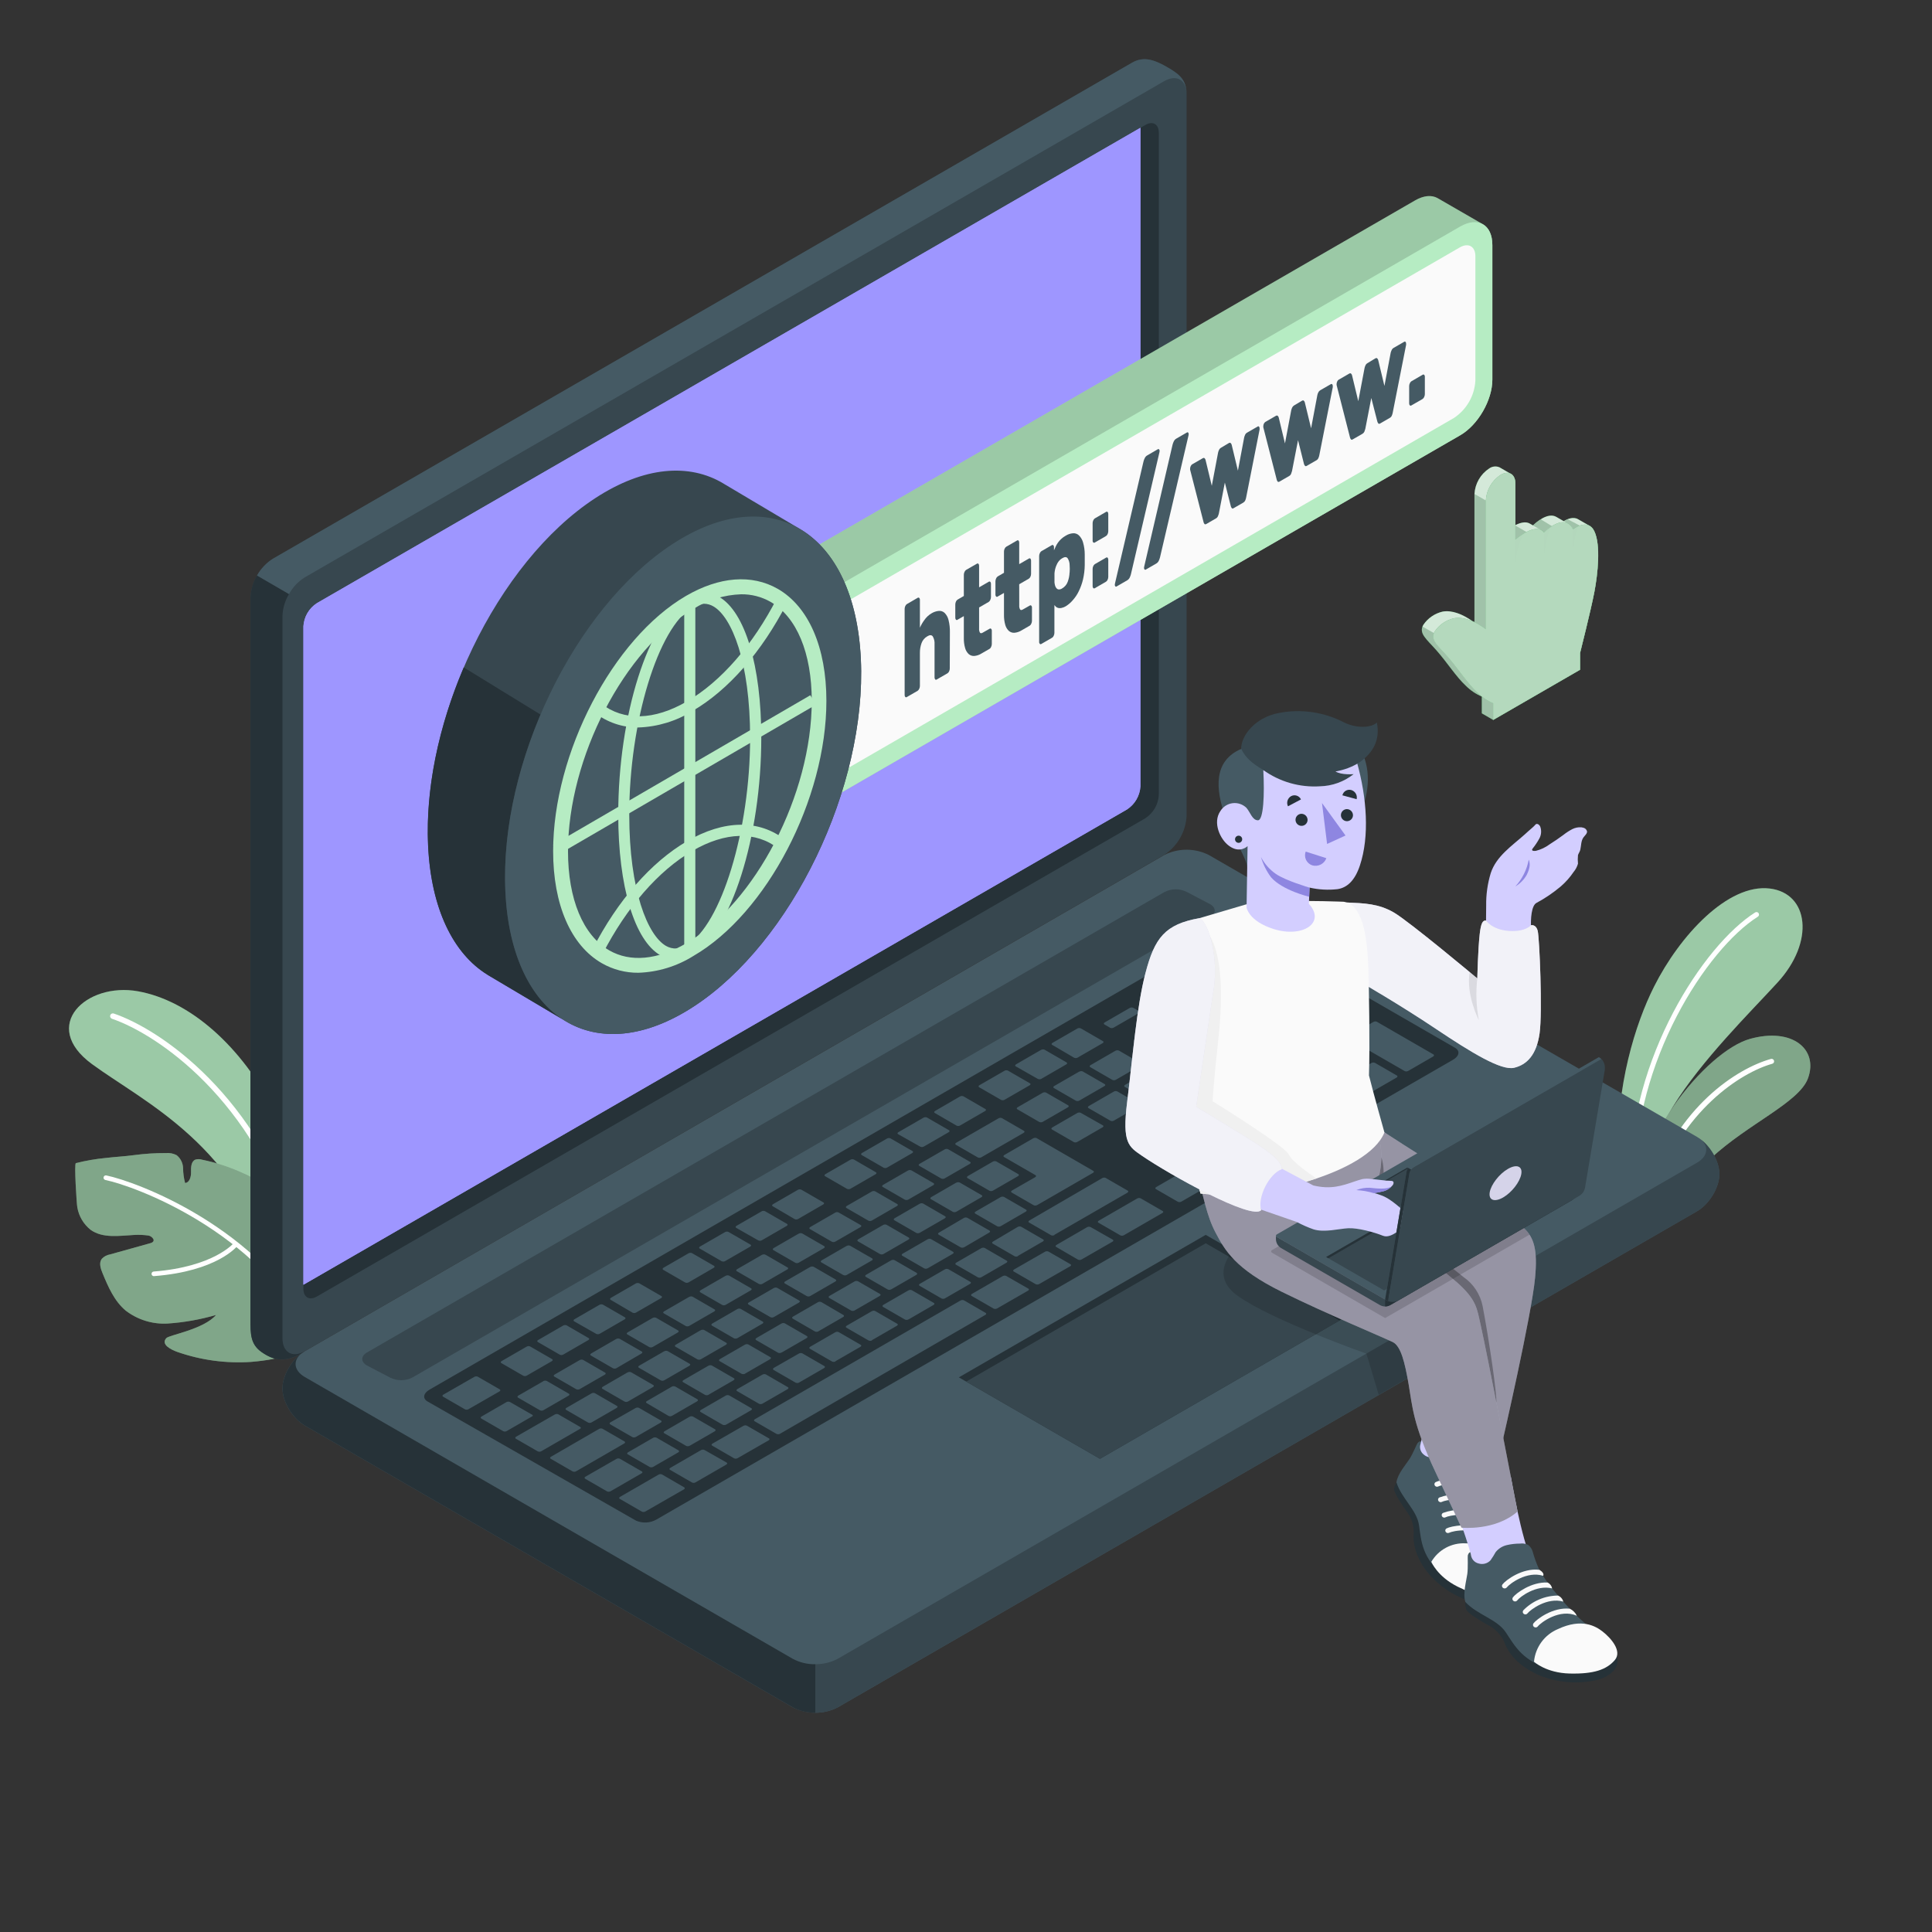 <svg width="500" height="500" viewBox="0 0 500 500" fill="none" xmlns="http://www.w3.org/2000/svg">
<rect x="0" y="0" width="500" height="500" fill="#333333" stroke="none"/>
<path d="M80.51 326.81C80.51 326.81 80.21 305.46 71.34 288.03C62.47 270.6 49.06 258.94 35.7 256.54C22.34 254.14 10.24 265.44 23.8 275.38C37.36 285.32 62.08 296.54 70.69 329.52L80.51 326.81Z" fill="#B6ECC3"/>
<path opacity="0.15" d="M80.51 326.81C80.51 326.81 80.21 305.46 71.34 288.03C62.47 270.6 49.06 258.94 35.7 256.54C22.34 254.14 10.24 265.44 23.8 275.38C37.36 285.32 62.08 296.54 70.69 329.52L80.51 326.81Z" fill="black"/>
<path d="M77.11 320.93C77.156 320.939 77.204 320.939 77.25 320.93C77.341 320.905 77.427 320.861 77.501 320.803C77.575 320.744 77.637 320.671 77.682 320.588C77.728 320.505 77.757 320.414 77.767 320.32C77.776 320.226 77.767 320.131 77.74 320.04C67.02 283.64 41.43 266.34 29.39 262.28C29.214 262.235 29.028 262.259 28.869 262.345C28.709 262.432 28.589 262.575 28.531 262.747C28.473 262.919 28.481 263.106 28.555 263.272C28.63 263.437 28.763 263.569 28.93 263.64C40.72 267.64 65.8 284.64 76.36 320.44C76.41 320.595 76.511 320.729 76.648 320.818C76.784 320.907 76.948 320.947 77.11 320.93Z" fill="white"/>
<path d="M81.86 347C76.86 349.85 74.06 351.7 64.97 352.46C58.494 352.894 51.997 352.013 45.87 349.87C44.18 349.26 41.57 347.93 43.04 346.31C43.8 345.47 52.72 344.05 55.91 340.31C51.832 341.499 47.638 342.244 43.4 342.53C39.502 342.753 35.652 341.572 32.55 339.2C29.6 336.74 28.01 333.07 26.55 329.53C26.04 328.32 25.55 326.84 26.34 325.79C26.913 325.178 27.672 324.773 28.5 324.64L38.63 321.81C40.84 321.34 39.28 319.89 38.45 319.76C37.231 319.588 35.999 319.535 34.77 319.6C30.9 319.81 26.63 320.54 23.47 318.29C21.617 316.826 20.379 314.721 20 312.39C19.84 311.59 19.17 301.15 19.63 301.02C22.169 300.379 24.753 299.931 27.36 299.68C29.81 299.39 32.2 299.28 34.64 298.95C37.398 298.58 40.178 298.4 42.96 298.41C43.906 298.332 44.855 298.519 45.7 298.95C46.211 299.353 46.626 299.865 46.917 300.447C47.207 301.03 47.365 301.669 47.38 302.32C47.396 303.616 47.571 304.906 47.9 306.16C49.08 306.06 49.47 304.51 49.44 303.32C49.41 302.13 49.44 300.64 50.51 300.13C51.088 299.939 51.712 299.939 52.29 300.13C56.089 300.904 59.782 302.129 63.29 303.78C64.924 304.45 66.399 305.455 67.62 306.73C69.32 308.73 69.82 311.45 69.84 314.06C69.86 316.67 69.45 319.26 69.62 321.86C71.62 320.04 74.49 314.51 74.71 311.79C79.09 314.6 81.71 320.41 82.5 328.34C83.028 334.151 82.921 340.002 82.18 345.79C82.07 345.93 82 346.86 81.86 347Z" fill="#B6ECC3"/>
<path opacity="0.3" d="M81.86 347C76.86 349.85 74.06 351.7 64.97 352.46C58.494 352.894 51.997 352.013 45.87 349.87C44.18 349.26 41.57 347.93 43.04 346.31C43.8 345.47 52.72 344.05 55.91 340.31C51.832 341.499 47.638 342.244 43.4 342.53C39.502 342.753 35.652 341.572 32.55 339.2C29.6 336.74 28.01 333.07 26.55 329.53C26.04 328.32 25.55 326.84 26.34 325.79C26.913 325.178 27.672 324.773 28.5 324.64L38.63 321.81C40.84 321.34 39.28 319.89 38.45 319.76C37.231 319.588 35.999 319.535 34.77 319.6C30.9 319.81 26.63 320.54 23.47 318.29C21.617 316.826 20.379 314.721 20 312.39C19.84 311.59 19.17 301.15 19.63 301.02C22.169 300.379 24.753 299.931 27.36 299.68C29.81 299.39 32.2 299.28 34.64 298.95C37.398 298.58 40.178 298.4 42.96 298.41C43.906 298.332 44.855 298.519 45.7 298.95C46.211 299.353 46.626 299.865 46.917 300.447C47.207 301.03 47.365 301.669 47.38 302.32C47.396 303.616 47.571 304.906 47.9 306.16C49.08 306.06 49.47 304.51 49.44 303.32C49.41 302.13 49.44 300.64 50.51 300.13C51.088 299.939 51.712 299.939 52.29 300.13C56.089 300.904 59.782 302.129 63.29 303.78C64.924 304.45 66.399 305.455 67.62 306.73C69.32 308.73 69.82 311.45 69.84 314.06C69.86 316.67 69.45 319.26 69.62 321.86C71.62 320.04 74.49 314.51 74.71 311.79C79.09 314.6 81.71 320.41 82.5 328.34C83.028 334.151 82.921 340.002 82.18 345.79C82.07 345.93 82 346.86 81.86 347Z" fill="black"/>
<path d="M81 346C80.891 345.999 80.785 345.969 80.691 345.912C80.598 345.856 80.522 345.776 80.47 345.68C66.28 318.44 34.9 306.96 27.27 305.38C27.113 305.347 26.977 305.253 26.889 305.119C26.802 304.985 26.772 304.821 26.805 304.665C26.838 304.509 26.932 304.372 27.066 304.284C27.2 304.197 27.363 304.167 27.52 304.2C35.26 305.81 67.13 317.46 81.52 345.13C81.556 345.199 81.579 345.274 81.586 345.352C81.593 345.429 81.585 345.508 81.562 345.582C81.538 345.657 81.501 345.726 81.451 345.785C81.401 345.845 81.339 345.894 81.27 345.93C81.188 345.976 81.094 346 81 346Z" fill="white"/>
<path d="M39.82 330.27C39.668 330.268 39.523 330.21 39.412 330.106C39.301 330.002 39.232 329.861 39.22 329.71C39.213 329.632 39.222 329.553 39.246 329.478C39.27 329.403 39.309 329.334 39.36 329.274C39.411 329.215 39.474 329.166 39.544 329.131C39.615 329.096 39.691 329.075 39.77 329.07C55.43 327.84 60.49 321.71 60.54 321.65C60.642 321.539 60.783 321.471 60.933 321.459C61.084 321.447 61.233 321.492 61.352 321.585C61.471 321.679 61.55 321.814 61.574 321.963C61.597 322.112 61.564 322.264 61.48 322.39C61.27 322.66 56.11 328.99 39.87 330.26L39.82 330.27Z" fill="white"/>
<path d="M460 254.3C453.06 261.89 440.33 274.38 432.93 286.44C432.91 286.468 432.893 286.498 432.88 286.53C429.99 291.26 427.88 295.92 427.35 300.19L426.83 307.9L423.66 306.07L423.13 305.76L421.82 305.01C420.896 304.473 420.124 303.709 419.578 302.791C419.032 301.872 418.729 300.828 418.7 299.76C418.19 280.96 423.22 264.98 428.08 255.31C434.73 242.1 447.19 228.63 458.02 229.95C468.13 231.18 469.72 243.72 460 254.3Z" fill="#B6ECC3"/>
<path opacity="0.15" d="M460 254.3C453.06 261.89 440.33 274.38 432.93 286.44C432.91 286.468 432.893 286.498 432.88 286.53C429.99 291.26 427.88 295.92 427.35 300.19L426.83 307.9L423.66 306.07L423.13 305.76L421.82 305.01C420.896 304.473 420.124 303.709 419.578 302.791C419.032 301.872 418.729 300.828 418.7 299.76C418.19 280.96 423.22 264.98 428.08 255.31C434.73 242.1 447.19 228.63 458.02 229.95C468.13 231.18 469.72 243.72 460 254.3Z" fill="black"/>
<path d="M454.93 237.24C441.67 245.62 422.74 274.83 423.17 305.76L421.86 305.01C421.75 273.89 440.86 244.61 454.23 236.14C454.376 236.047 454.553 236.016 454.721 236.054C454.805 236.072 454.884 236.107 454.954 236.156C455.024 236.205 455.084 236.268 455.13 236.34C455.176 236.412 455.207 236.493 455.222 236.577C455.237 236.661 455.235 236.748 455.216 236.831C455.198 236.915 455.163 236.994 455.114 237.064C455.065 237.134 455.002 237.194 454.93 237.24Z" fill="white"/>
<path d="M467.9 279.08C465.59 285.35 452.41 290.79 442.68 299.84C440.268 302.079 438.034 304.503 436 307.09C435.09 308.253 433.789 309.047 432.339 309.326C430.889 309.606 429.387 309.351 428.11 308.61L426.95 307.94H426.87L423.7 306.11C425.644 299.121 428.762 292.514 432.92 286.57C432.933 286.538 432.95 286.508 432.97 286.48C439.41 277.14 447.36 270.39 452.91 268.86C463.82 265.82 470.67 271.55 467.9 279.08Z" fill="#B6ECC3"/>
<path opacity="0.3" d="M467.9 279.08C465.59 285.35 452.41 290.79 442.68 299.84C440.268 302.079 438.034 304.503 436 307.09C435.09 308.253 433.789 309.047 432.339 309.326C430.889 309.606 429.387 309.351 428.11 308.61L426.95 307.94H426.87L423.7 306.11C425.644 299.121 428.762 292.514 432.92 286.57C432.933 286.538 432.95 286.508 432.97 286.48C439.41 277.14 447.36 270.39 452.91 268.86C463.82 265.82 470.67 271.55 467.9 279.08Z" fill="black"/>
<path d="M458.63 275.31C450.63 277.56 435.22 287.31 428.11 308.61L426.95 307.94C434.16 286.35 449.51 276.53 458.28 274.06C458.364 274.032 458.452 274.021 458.54 274.028C458.628 274.034 458.714 274.059 458.792 274.101C458.87 274.142 458.939 274.198 458.995 274.267C459.05 274.336 459.091 274.415 459.115 274.5C459.139 274.585 459.145 274.674 459.133 274.762C459.122 274.849 459.092 274.934 459.047 275.009C459.001 275.085 458.941 275.151 458.869 275.203C458.798 275.254 458.716 275.291 458.63 275.31Z" fill="white"/>
<path d="M73.1 359.31C73.1 362.78 75.7 367.09 78.9 368.94L205.19 441.87C206.987 442.782 208.975 443.257 210.99 443.257C213.006 443.257 214.993 442.782 216.79 441.87L439.16 313.48C442.37 311.63 444.96 307.32 444.96 303.85C444.96 300.38 442.37 296.06 439.16 294.21L312.88 221.29C311.083 220.378 309.095 219.903 307.08 219.903C305.064 219.903 303.077 220.378 301.28 221.29L78.9 349.68C75.7 351.53 73.1 355.84 73.1 359.31Z" fill="#455A64"/>
<path d="M445 303.85C445 307.32 442.4 311.62 439.2 313.48L216.79 441.87C215.004 442.811 213.009 443.285 210.99 443.25V430.69C213.01 430.722 215.004 430.244 216.79 429.3L439.17 300.91C441.97 299.3 442.32 296.79 440.22 294.91C442.91 297.05 445 300.77 445 303.85Z" fill="#37474F"/>
<path d="M211 430.7V443.25C208.981 443.291 206.984 442.816 205.2 441.87L78.9 368.94C75.7 367.09 73.1 362.78 73.1 359.31C73.1 356.05 75.39 352.06 78.31 350.05C75.71 351.91 75.91 354.65 78.9 356.38L205.19 429.31C206.977 430.261 208.977 430.74 211 430.7Z" fill="#263238"/>
<path d="M67.66 349.88C64.82 347.88 64.82 345.22 64.82 341.52V154.64C64.934 152.635 65.518 150.685 66.526 148.947C67.533 147.21 68.936 145.734 70.62 144.64L293 16.21C296.21 14.36 299.16 15.7 302.17 17.43C305.18 19.16 307.09 20.67 307.09 24.36V211.24C306.972 213.244 306.386 215.193 305.379 216.93C304.372 218.666 302.971 220.143 301.29 221.24L78.9 349.68C74.05 353 70.74 352.06 67.66 349.88Z" fill="#37474F"/>
<path d="M78.9 349.68C74.05 352.94 70.74 352.06 67.66 349.88C64.83 347.88 64.82 345.22 64.82 341.52V154.65C64.889 152.634 65.471 150.669 66.51 148.94L74.79 153.75C73.747 155.474 73.165 157.437 73.1 159.45V346.33C73.1 350 75.69 351.52 78.9 349.68Z" fill="#263238"/>
<path d="M307.08 24.36C307.08 20.67 304.48 19.17 301.28 21.01L78.9 149.41C77.181 150.474 75.768 151.966 74.8 153.74L66.52 148.93C67.502 147.16 68.916 145.667 70.63 144.59L293 16.21C296.2 14.36 299.16 15.7 302.16 17.43C305.16 19.16 307.08 20.67 307.08 24.36Z" fill="#455A64"/>
<path d="M82 156.1L296.42 32.34C298.34 31.23 299.9 32.13 299.9 34.34V205.76C299.83 206.963 299.478 208.132 298.874 209.174C298.269 210.216 297.429 211.102 296.42 211.76L82 335.54C80.08 336.65 78.52 335.75 78.52 333.54V162.12C78.586 160.914 78.935 159.74 79.54 158.694C80.144 157.648 80.987 156.759 82 156.1Z" fill="#263238"/>
<path d="M82 156.1C80.99 156.757 80.149 157.642 79.544 158.685C78.939 159.727 78.589 160.897 78.52 162.1V332.49L291.66 209.49C292.669 208.832 293.509 207.946 294.114 206.904C294.718 205.862 295.07 204.693 295.14 203.49V33.07L82 156.1Z" fill="#9E96FF"/>
<path d="M82 156.1C80.99 156.757 80.149 157.642 79.544 158.685C78.939 159.727 78.589 160.897 78.52 162.1V332.49L291.66 209.49C292.669 208.832 293.509 207.946 294.114 206.904C294.718 205.862 295.07 204.693 295.14 203.49V33.07L82 156.1Z" fill="#9E96FF"/>
<path d="M95 350L301.37 230.85C302.268 230.392 303.262 230.153 304.27 230.153C305.278 230.153 306.272 230.392 307.17 230.85L313.17 234C314.77 234.93 314.77 236.43 313.17 237.35L106.73 356.5C105.832 356.958 104.838 357.197 103.83 357.197C102.822 357.197 101.828 356.958 100.93 356.5L94.93 353.37C93.35 352.44 93.35 350.94 95 350Z" fill="#37474F"/>
<path d="M111.14 359.65L317.55 240.47C318.352 240.018 319.247 239.757 320.166 239.707C321.085 239.657 322.004 239.819 322.85 240.18L376.58 271.18C377.9 271.95 377.68 273.32 376.08 274.24L169.91 393.24C169.109 393.699 168.212 393.965 167.29 394.017C166.369 394.07 165.448 393.906 164.6 393.54L110.65 362.7C109.32 361.94 109.54 360.57 111.14 359.65Z" fill="#263238"/>
<path d="M288.3 290L294.76 286.27C295.03 286.11 295.07 285.88 294.85 285.75L289.15 282.45C289.004 282.387 288.846 282.36 288.688 282.37C288.53 282.381 288.376 282.429 288.24 282.51L281.78 286.24C281.51 286.4 281.47 286.63 281.69 286.76L287.39 290.05C287.535 290.114 287.693 290.143 287.851 290.135C288.009 290.126 288.163 290.08 288.3 290ZM279.3 277.33L272.83 281.06C272.56 281.22 272.52 281.45 272.74 281.58L278.45 284.87C278.593 284.933 278.75 284.961 278.906 284.952C279.062 284.943 279.214 284.898 279.35 284.82L285.81 281.09C286.09 280.93 286.13 280.7 285.9 280.57L280.2 277.28C280.051 277.22 279.889 277.197 279.729 277.212C279.569 277.228 279.415 277.282 279.28 277.37L279.3 277.33ZM258.4 289.43L247.46 295.74C247.19 295.9 247.15 296.13 247.37 296.26L253.07 299.55C253.215 299.614 253.373 299.643 253.531 299.635C253.689 299.626 253.843 299.58 253.98 299.5L264.91 293.19C265.19 293.03 265.23 292.79 265 292.66L259.3 289.37C259.156 289.309 258.999 289.282 258.843 289.293C258.687 289.303 258.535 289.35 258.4 289.43ZM269.83 282.82L263.37 286.55C263.09 286.71 263.05 286.95 263.28 287.08L268.98 290.37C269.123 290.433 269.28 290.461 269.436 290.452C269.592 290.443 269.744 290.398 269.88 290.32L276.35 286.59C276.62 286.43 276.66 286.19 276.44 286.06L270.74 282.77C270.595 282.706 270.437 282.677 270.279 282.685C270.121 282.694 269.967 282.74 269.83 282.82ZM244.48 297.46L238 301.19C237.72 301.35 237.68 301.59 237.9 301.71L243.61 305.01C243.754 305.071 243.911 305.098 244.067 305.087C244.223 305.077 244.375 305.03 244.51 304.95L250.97 301.22C251.25 301.06 251.29 300.83 251.06 300.7L245.36 297.41C245.219 297.351 245.067 297.324 244.914 297.333C244.762 297.341 244.613 297.385 244.48 297.46ZM235 302.92L228.54 306.65C228.26 306.8 228.22 307.04 228.45 307.17L234.15 310.46C234.29 310.53 234.444 310.567 234.6 310.567C234.756 310.567 234.91 310.53 235.05 310.46L241.52 306.73C241.79 306.57 241.83 306.33 241.61 306.2L235.91 302.91C235.768 302.84 235.612 302.804 235.454 302.805C235.296 302.807 235.14 302.846 235 302.92ZM259 317.32L265.46 313.58C265.74 313.43 265.78 313.19 265.55 313.06L259.85 309.77C259.707 309.707 259.55 309.679 259.394 309.688C259.238 309.697 259.086 309.742 258.95 309.82L252.49 313.55C252.21 313.71 252.17 313.95 252.4 314.08L258.1 317.37C258.243 317.433 258.4 317.461 258.556 317.452C258.712 317.443 258.864 317.398 259 317.32ZM249.56 322.77L256 319C256.27 318.84 256.31 318.61 256.09 318.48L250.39 315.19C250.249 315.118 250.093 315.081 249.935 315.081C249.777 315.081 249.621 315.118 249.48 315.19L243 319C242.73 319.16 242.69 319.39 242.91 319.52L248.61 322.81C248.757 322.879 248.918 322.912 249.08 322.905C249.242 322.898 249.4 322.852 249.54 322.77H249.56ZM240.11 328.22L246.57 324.49C246.85 324.33 246.89 324.1 246.66 323.97L240.96 320.68C240.817 320.617 240.66 320.589 240.504 320.598C240.348 320.607 240.196 320.652 240.06 320.73L233.59 324.46C233.32 324.62 233.28 324.85 233.51 324.98L239.21 328.27C239.351 328.329 239.503 328.356 239.656 328.347C239.808 328.339 239.957 328.295 240.09 328.22H240.11ZM230.66 333.68L237.13 329.95C237.4 329.79 237.44 329.55 237.22 329.42L231.52 326.13C231.375 326.066 231.217 326.037 231.059 326.045C230.901 326.054 230.747 326.1 230.61 326.18L224.15 329.91C223.87 330.07 223.83 330.31 224.06 330.44L229.76 333.73C229.901 333.789 230.053 333.816 230.206 333.807C230.358 333.799 230.507 333.755 230.64 333.68H230.66ZM278.87 295.49L285.33 291.76C285.61 291.6 285.65 291.37 285.42 291.24L279.7 288C279.557 287.937 279.4 287.909 279.244 287.918C279.088 287.927 278.936 287.972 278.8 288.05L272.33 291.78C272.06 291.94 272.02 292.17 272.24 292.3L277.94 295.59C278.089 295.647 278.249 295.668 278.407 295.65C278.565 295.633 278.717 295.578 278.85 295.49H278.87ZM268.45 311.86L282.86 303.54C283.14 303.38 283.18 303.15 282.95 303.02L268.29 294.55C268.145 294.486 267.987 294.457 267.829 294.465C267.671 294.474 267.517 294.52 267.38 294.6L259.93 298.91C259.65 299.07 259.61 299.3 259.84 299.43L267.99 304.13C268.21 304.26 268.17 304.5 267.9 304.66L261.9 308.1C261.63 308.26 261.59 308.49 261.81 308.62L267.51 311.91C267.656 311.976 267.816 312.006 267.976 311.997C268.136 311.989 268.292 311.941 268.43 311.86H268.45ZM225.61 308.37L219.14 312.1C218.87 312.26 218.83 312.49 219.05 312.62L224.75 315.91C224.895 315.974 225.053 316.003 225.211 315.995C225.369 315.986 225.523 315.94 225.66 315.86L232.12 312.13C232.4 311.97 232.44 311.74 232.21 311.61L226.51 308.32C226.364 308.254 226.204 308.224 226.044 308.233C225.884 308.241 225.728 308.289 225.59 308.37H225.61ZM216.16 313.82L209.7 317.55C209.42 317.71 209.38 317.95 209.61 318.08L215.31 321.37C215.454 321.431 215.611 321.458 215.767 321.447C215.923 321.437 216.075 321.39 216.21 321.31L222.68 317.58C222.95 317.43 222.99 317.19 222.77 317.06L217 313.77C216.862 313.714 216.713 313.689 216.564 313.698C216.416 313.706 216.271 313.748 216.14 313.82H216.16ZM163.62 371.9C163.76 371.97 163.914 372.007 164.07 372.007C164.226 372.007 164.38 371.97 164.52 371.9L170.99 368.17C171.26 368.01 171.3 367.78 171.08 367.65L165.38 364.36C165.235 364.296 165.077 364.267 164.919 364.275C164.761 364.284 164.607 364.33 164.47 364.41L158 368.09C157.73 368.25 157.69 368.48 157.91 368.61L163.62 371.9ZM140.62 357.45L134.15 361.18C133.88 361.34 133.84 361.57 134.06 361.7L139.76 364.99C139.905 365.054 140.063 365.083 140.221 365.075C140.379 365.066 140.533 365.02 140.67 364.94L147.13 361.21C147.41 361.05 147.45 360.82 147.22 360.69L141.52 357.4C141.371 357.331 141.208 357.299 141.044 357.307C140.88 357.316 140.721 357.365 140.58 357.45H140.62ZM152.21 368.16C152.353 368.223 152.51 368.251 152.666 368.242C152.822 368.233 152.974 368.188 153.11 368.11L159.58 364.38C159.85 364.22 159.89 363.99 159.67 363.86L153.97 360.56C153.824 360.497 153.666 360.47 153.508 360.48C153.35 360.491 153.196 360.539 153.06 360.62L146.6 364.35C146.32 364.51 146.28 364.74 146.51 364.87L152.21 368.16ZM178.5 374.16L184.96 370.43C185.24 370.27 185.28 370.03 185.05 369.9L179.35 366.61C179.207 366.547 179.05 366.519 178.894 366.528C178.738 366.537 178.586 366.582 178.45 366.66L172 370.4C171.72 370.55 171.68 370.79 171.91 370.92L177.61 374.21C177.747 374.265 177.894 374.289 178.041 374.28C178.188 374.271 178.331 374.23 178.46 374.16H178.5ZM168.15 379.66C168.295 379.724 168.453 379.753 168.611 379.745C168.769 379.736 168.923 379.69 169.06 379.61L175.52 375.88C175.79 375.72 175.83 375.49 175.61 375.36L169.91 372.07C169.765 372.006 169.607 371.977 169.449 371.985C169.291 371.994 169.137 372.04 169 372.12L162.54 375.85C162.27 376.01 162.23 376.24 162.45 376.37L168.15 379.66ZM150 352L143.54 355.73C143.26 355.89 143.22 356.12 143.45 356.25L149.15 359.54C149.293 359.603 149.45 359.631 149.606 359.622C149.762 359.613 149.914 359.568 150.05 359.49L156.52 355.76C156.79 355.6 156.83 355.37 156.61 355.24L150.91 351.94C150.764 351.877 150.606 351.85 150.448 351.86C150.29 351.871 150.136 351.919 150 352ZM197.23 324.73L190.77 328.46C190.49 328.62 190.45 328.85 190.68 328.98L196.38 332.27C196.52 332.34 196.674 332.377 196.83 332.377C196.986 332.377 197.14 332.34 197.28 332.27L203.74 328.54C204.02 328.38 204.06 328.15 203.83 328.02L198.13 324.73C197.993 324.663 197.843 324.628 197.69 324.628C197.537 324.628 197.387 324.663 197.25 324.73H197.23ZM159.45 346.54L153 350.27C152.73 350.43 152.69 350.67 152.91 350.8L158.61 354.09C158.751 354.162 158.907 354.199 159.065 354.199C159.223 354.199 159.379 354.162 159.52 354.09L166 350.3C166.28 350.15 166.32 349.91 166.09 349.78L160.39 346.49C160.244 346.424 160.084 346.394 159.924 346.403C159.764 346.411 159.608 346.459 159.47 346.54H159.45ZM206.67 319.28L200.23 323C199.96 323.15 199.92 323.39 200.14 323.52L205.84 326.81C205.985 326.874 206.143 326.903 206.301 326.895C206.459 326.886 206.613 326.84 206.75 326.76L213.21 323.03C213.48 322.87 213.52 322.63 213.3 322.5L207.6 319.21C207.454 319.149 207.295 319.123 207.137 319.135C206.978 319.147 206.825 319.197 206.69 319.28H206.67ZM187.78 330.18L181.32 333.91C181.05 334.07 181.01 334.31 181.23 334.44L186.93 337.73C187.076 337.793 187.234 337.82 187.392 337.81C187.55 337.799 187.704 337.751 187.84 337.67L194.3 333.94C194.57 333.79 194.61 333.55 194.39 333.42L188.69 330.13C188.548 330.069 188.394 330.042 188.239 330.05C188.085 330.059 187.934 330.103 187.8 330.18H187.78ZM178.34 335.64L171.88 339.37C171.6 339.53 171.56 339.76 171.79 339.89L177.49 343.18C177.633 343.243 177.79 343.271 177.946 343.262C178.102 343.253 178.254 343.208 178.39 343.13L184.85 339.4C185.13 339.24 185.17 339 184.94 338.88L179.24 335.58C179.099 335.522 178.946 335.497 178.793 335.508C178.64 335.518 178.492 335.563 178.36 335.64H178.34ZM168.89 341.09L162.43 344.82C162.16 344.98 162.12 345.21 162.34 345.34L168.04 348.63C168.185 348.694 168.343 348.723 168.501 348.715C168.659 348.706 168.813 348.66 168.95 348.58L175.41 344.85C175.68 344.69 175.72 344.46 175.5 344.33L169.8 341.04C169.658 340.979 169.504 340.952 169.349 340.96C169.195 340.969 169.044 341.013 168.91 341.09H168.89ZM211.73 344.58L218.2 340.85C218.47 340.69 218.51 340.46 218.29 340.33L212.6 337C212.46 336.93 212.306 336.893 212.15 336.893C211.994 336.893 211.84 336.93 211.7 337L205.24 340.73C204.96 340.89 204.92 341.12 205.15 341.25L210.85 344.55C210.987 344.625 211.14 344.667 211.296 344.672C211.453 344.677 211.608 344.646 211.75 344.58H211.73ZM300.14 265.31L293.67 269.05C293.4 269.2 293.36 269.44 293.58 269.57L299.29 272.86C299.433 272.923 299.59 272.951 299.746 272.942C299.902 272.933 300.054 272.888 300.19 272.81L306.65 269.08C306.93 268.92 306.97 268.68 306.74 268.55L301.04 265.26C300.899 265.201 300.747 265.174 300.594 265.183C300.442 265.191 300.293 265.235 300.16 265.31H300.14ZM288.7 271.92L282.24 275.65C281.97 275.81 281.93 276.04 282.15 276.17L287.85 279.46C287.99 279.53 288.144 279.567 288.3 279.567C288.456 279.567 288.61 279.53 288.75 279.46L295.22 275.73C295.49 275.57 295.53 275.34 295.31 275.21L289.61 271.91C289.471 271.843 289.318 271.809 289.164 271.811C289.009 271.812 288.858 271.85 288.72 271.92H288.7ZM309.58 259.86L303.12 263.59C302.85 263.75 302.81 263.99 303.03 264.12L308.73 267.41C308.874 267.471 309.031 267.498 309.187 267.487C309.343 267.477 309.495 267.43 309.63 267.35L316.1 263.62C316.37 263.46 316.41 263.23 316.19 263.1L310.49 259.81C310.348 259.749 310.194 259.722 310.039 259.73C309.885 259.739 309.734 259.783 309.6 259.86H309.58ZM257 308.12L263.46 304.39C263.73 304.23 263.77 304 263.55 303.87L257.85 300.58C257.705 300.516 257.547 300.487 257.389 300.495C257.231 300.504 257.077 300.55 256.94 300.63L250.48 304.36C250.21 304.52 250.17 304.75 250.39 304.88L256.09 308.17C256.235 308.234 256.393 308.263 256.551 308.255C256.709 308.246 256.863 308.2 257 308.12ZM320 254.36C319.86 254.29 319.706 254.253 319.55 254.253C319.394 254.253 319.24 254.29 319.1 254.36L312.64 258.09C312.36 258.25 312.32 258.48 312.55 258.61L318.25 261.9C318.393 261.963 318.55 261.991 318.706 261.982C318.862 261.973 319.014 261.928 319.15 261.85L325.61 258.12C325.89 257.96 325.93 257.73 325.7 257.6L320 254.36ZM221.2 339.13L227.66 335.4C227.94 335.24 227.98 335.01 227.75 334.88L222.05 331.59C221.907 331.527 221.75 331.499 221.594 331.508C221.438 331.517 221.286 331.562 221.15 331.64L214.68 335.37C214.41 335.53 214.37 335.76 214.59 335.89L220.29 339.18C220.435 339.244 220.593 339.273 220.751 339.265C220.909 339.256 221.063 339.21 221.2 339.13ZM337 272.25L343.46 268.52C343.74 268.36 343.78 268.13 343.55 268L337.85 264.71C337.707 264.647 337.55 264.619 337.394 264.628C337.238 264.637 337.086 264.682 336.95 264.76L330.49 268.49C330.21 268.65 330.17 268.88 330.4 269.01L336.1 272.31C336.244 272.371 336.401 272.398 336.557 272.387C336.713 272.377 336.865 272.33 337 272.25ZM318.59 272.53L325.05 268.8C325.33 268.64 325.37 268.41 325.14 268.28L319.44 264.99C319.297 264.927 319.14 264.899 318.984 264.908C318.828 264.917 318.676 264.962 318.54 265.04L312.08 268.77C311.8 268.93 311.76 269.16 311.99 269.29L317.69 272.58C317.837 272.648 317.999 272.679 318.161 272.67C318.323 272.661 318.481 272.613 318.62 272.53H318.59ZM328.89 259.53C328.745 259.466 328.587 259.437 328.429 259.445C328.271 259.454 328.117 259.5 327.98 259.58L321.52 263.32C321.25 263.47 321.21 263.71 321.43 263.84L327.13 267.13C327.275 267.194 327.433 267.223 327.591 267.215C327.749 267.206 327.903 267.16 328.04 267.08L334.5 263.35C334.77 263.19 334.81 262.95 334.59 262.82L328.89 259.53ZM330.89 258.38L345.55 266.85C345.695 266.914 345.853 266.943 346.011 266.935C346.169 266.926 346.323 266.88 346.46 266.8L352.92 263.07C353.19 262.91 353.23 262.68 353.01 262.55L338.34 254.08C338.2 254.01 338.046 253.973 337.89 253.973C337.734 253.973 337.58 254.01 337.44 254.08L331 257.86C330.72 258 330.68 258.25 330.91 258.38H330.89ZM309.1 270.49L302.64 274.22C302.37 274.38 302.32 274.61 302.55 274.74L308.25 278.04C308.396 278.103 308.554 278.13 308.712 278.12C308.87 278.109 309.024 278.061 309.16 277.98L315.62 274.25C315.89 274.09 315.93 273.86 315.71 273.73L310.01 270.44C309.868 270.379 309.714 270.352 309.559 270.36C309.405 270.369 309.254 270.413 309.12 270.49H309.1ZM238 311.54L231.54 315.27C231.26 315.43 231.22 315.66 231.45 315.79L237.15 319.08C237.293 319.143 237.45 319.171 237.606 319.162C237.762 319.153 237.914 319.108 238.05 319.03L244.52 315.3C244.79 315.14 244.83 314.9 244.61 314.78L238.91 311.48C238.764 311.417 238.606 311.39 238.448 311.4C238.29 311.411 238.136 311.459 238 311.54ZM326.65 277.76C326.795 277.824 326.953 277.853 327.111 277.845C327.269 277.836 327.423 277.79 327.56 277.71L334.02 273.98C334.29 273.82 334.33 273.58 334.11 273.45L328.41 270.16C328.269 270.088 328.113 270.051 327.955 270.051C327.797 270.051 327.641 270.088 327.5 270.16L321.07 274C320.8 274.15 320.76 274.39 320.98 274.52L326.65 277.76ZM247.45 306.08L241 309.81C240.73 309.97 240.69 310.21 240.92 310.34L246.62 313.63C246.763 313.693 246.92 313.721 247.076 313.712C247.232 313.703 247.384 313.658 247.52 313.58L253.98 309.84C254.26 309.69 254.3 309.45 254.07 309.32L248.37 306.03C248.228 305.969 248.074 305.942 247.919 305.95C247.765 305.959 247.614 306.003 247.48 306.08H247.45ZM173.04 366.45C173.183 366.513 173.34 366.541 173.496 366.532C173.652 366.523 173.804 366.478 173.94 366.4L180.4 362.67C180.68 362.51 180.72 362.27 180.49 362.14L174.79 358.85C174.65 358.78 174.496 358.743 174.34 358.743C174.184 358.743 174.03 358.78 173.89 358.85L167.43 362.59C167.15 362.74 167.11 362.98 167.34 363.11L173.04 366.45ZM162.44 355.16L156 358.89C155.73 359.05 155.69 359.29 155.91 359.42L161.61 362.71C161.751 362.782 161.907 362.82 162.065 362.82C162.223 362.82 162.379 362.782 162.52 362.71L168.98 358.97C169.26 358.82 169.3 358.58 169.07 358.45L163.37 355.16C163.23 355.09 163.076 355.053 162.92 355.053C162.764 355.053 162.61 355.09 162.47 355.16H162.44ZM183.39 360.94L189.85 357.21C190.12 357.05 190.16 356.82 189.94 356.69L184.24 353.4C184.095 353.336 183.937 353.307 183.779 353.315C183.621 353.324 183.467 353.37 183.33 353.45L176.87 357.18C176.6 357.34 176.56 357.57 176.78 357.7L182.48 361C182.63 361.068 182.794 361.098 182.958 361.088C183.121 361.077 183.28 361.026 183.42 360.94H183.39ZM192.83 355.49L199.29 351.76C199.57 351.6 199.61 351.37 199.38 351.24L193.68 347.95C193.537 347.887 193.38 347.859 193.224 347.868C193.068 347.877 192.916 347.922 192.78 348L186.32 351.73C186.04 351.89 186 352.12 186.23 352.25L191.93 355.54C192.077 355.608 192.239 355.639 192.401 355.63C192.563 355.621 192.721 355.573 192.86 355.49H192.83ZM202.28 350.04L208.74 346.31C209.01 346.15 209.05 345.91 208.83 345.78L203.13 342.49C202.985 342.426 202.827 342.397 202.669 342.405C202.511 342.414 202.357 342.46 202.22 342.54L195.76 346.28C195.49 346.43 195.45 346.67 195.67 346.8L201.37 350.09C201.522 350.154 201.687 350.179 201.851 350.163C202.015 350.147 202.173 350.091 202.31 350L202.28 350.04ZM171.88 349.71L165.42 353.44C165.15 353.6 165.11 353.83 165.33 353.96L171.03 357.25C171.175 357.314 171.333 357.343 171.491 357.335C171.649 357.326 171.803 357.28 171.94 357.2L178.4 353.47C178.67 353.31 178.71 353.08 178.49 352.95L172.79 349.66C172.649 349.601 172.497 349.574 172.344 349.583C172.192 349.591 172.043 349.635 171.91 349.71H171.88ZM181.33 344.26L174.9 348C174.62 348.16 174.58 348.39 174.81 348.52L180.51 351.81C180.653 351.873 180.81 351.901 180.966 351.892C181.122 351.883 181.274 351.838 181.41 351.76L187.87 348.03C188.15 347.87 188.19 347.64 187.96 347.51L182.26 344.21C182.117 344.147 181.96 344.119 181.804 344.128C181.648 344.137 181.496 344.182 181.36 344.26H181.33ZM219.11 322.44L212.65 326.17C212.37 326.33 212.33 326.57 212.56 326.7L218.26 329.99C218.403 330.053 218.56 330.081 218.716 330.072C218.872 330.063 219.024 330.018 219.16 329.94L225.63 326.2C225.9 326.05 225.94 325.81 225.72 325.68L220 322.39C219.862 322.334 219.713 322.309 219.564 322.318C219.416 322.326 219.271 322.368 219.14 322.44H219.11ZM209.66 327.9L203.2 331.63C202.93 331.79 202.89 332.02 203.11 332.15L208.81 335.44C208.955 335.504 209.113 335.533 209.271 335.525C209.429 335.516 209.583 335.47 209.72 335.39L216.18 331.66C216.45 331.5 216.5 331.27 216.27 331.14L210.57 327.84C210.429 327.782 210.276 327.757 210.123 327.768C209.97 327.778 209.822 327.823 209.69 327.9H209.66ZM228.59 317L222.12 320.73C221.85 320.89 221.81 321.12 222.03 321.25L227.73 324.54C227.871 324.612 228.027 324.65 228.185 324.65C228.343 324.65 228.499 324.612 228.64 324.54L235.1 320.81C235.38 320.65 235.42 320.42 235.19 320.29L229.49 317C229.35 316.93 229.196 316.893 229.04 316.893C228.884 316.893 228.73 316.93 228.59 317ZM190.8 338.8L184.34 342.53C184.07 342.69 184.03 342.93 184.25 343.06L189.95 346.35C190.095 346.414 190.253 346.443 190.411 346.435C190.569 346.426 190.723 346.38 190.86 346.3L197.32 342.56C197.59 342.41 197.63 342.17 197.41 342.04L191.71 338.75C191.565 338.686 191.407 338.657 191.249 338.665C191.091 338.674 190.937 338.72 190.8 338.8ZM200.25 333.35L193.79 337.08C193.51 337.24 193.47 337.47 193.7 337.6L199.4 340.89C199.543 340.953 199.7 340.981 199.856 340.972C200.012 340.963 200.164 340.918 200.3 340.84L206.76 337.11C207.04 336.95 207.08 336.72 206.85 336.59L201.15 333.3C201.007 333.237 200.85 333.209 200.694 333.218C200.538 333.227 200.386 333.272 200.25 333.35ZM187.91 368.7L194.37 364.97C194.64 364.81 194.68 364.58 194.46 364.45L188.76 361.16C188.619 361.088 188.463 361.051 188.305 361.051C188.147 361.051 187.991 361.088 187.85 361.16L181.39 364.89C181.12 365.05 181.08 365.28 181.3 365.41L187 368.71C187.143 368.777 187.299 368.81 187.456 368.809C187.614 368.807 187.769 368.77 187.91 368.7ZM137.74 366.14L132 362.85C131.86 362.78 131.706 362.743 131.55 362.743C131.394 362.743 131.24 362.78 131.1 362.85L124.64 366.58C124.36 366.74 124.32 366.98 124.55 367.11L130.25 370.4C130.393 370.463 130.55 370.491 130.706 370.482C130.862 370.473 131.014 370.428 131.15 370.35L137.62 366.61C137.92 366.51 138 366.27 137.74 366.14ZM150.18 369.31L144.48 366.02C144.337 365.957 144.18 365.929 144.024 365.938C143.868 365.947 143.716 365.992 143.58 366.07L133.58 371.81C133.31 371.97 133.27 372.2 133.49 372.33L139.19 375.62C139.335 375.684 139.493 375.713 139.651 375.705C139.809 375.696 139.963 375.65 140.1 375.57L150.04 369.83C150.37 369.67 150.41 369.44 150.18 369.31ZM129.34 359.57L123.64 356.28C123.496 356.219 123.339 356.192 123.183 356.203C123.027 356.213 122.875 356.26 122.74 356.34L114.74 360.93C114.47 361.09 114.43 361.32 114.65 361.45L120.35 364.74C120.495 364.804 120.653 364.833 120.811 364.825C120.969 364.816 121.123 364.77 121.26 364.69L129.26 360.1C129.53 359.94 129.57 359.7 129.34 359.57ZM135.44 356.05C135.583 356.113 135.74 356.141 135.896 356.132C136.052 356.123 136.204 356.078 136.34 356L142.81 352.27C143.08 352.11 143.12 351.88 142.9 351.75L137.2 348.46C137.055 348.396 136.897 348.367 136.739 348.375C136.581 348.384 136.427 348.43 136.29 348.51L129.83 352.24C129.55 352.4 129.51 352.63 129.74 352.76L135.44 356.05ZM161.63 373.05L155.93 369.76C155.787 369.697 155.63 369.669 155.474 369.678C155.318 369.687 155.166 369.732 155.03 369.81L142.6 377C142.32 377.16 142.28 377.39 142.51 377.52L148.21 380.81C148.353 380.873 148.51 380.901 148.666 380.892C148.822 380.883 148.974 380.838 149.11 380.76L161.54 373.58C161.82 373.41 161.86 373.18 161.63 373.05ZM166.12 380.81L160.42 377.52C160.277 377.457 160.12 377.429 159.964 377.438C159.808 377.447 159.656 377.492 159.52 377.57L151.52 382.16C151.25 382.32 151.21 382.56 151.43 382.69L157.13 385.98C157.276 386.043 157.434 386.07 157.592 386.06C157.75 386.049 157.904 386.001 158.04 385.92L165.99 381.33C166.31 381.17 166.35 380.94 166.12 380.81ZM205.67 315.51C205.813 315.573 205.97 315.601 206.126 315.592C206.282 315.583 206.434 315.538 206.57 315.46L213.04 311.72C213.31 311.57 213.35 311.33 213.13 311.2L207.43 307.91C207.289 307.838 207.133 307.801 206.975 307.801C206.817 307.801 206.661 307.838 206.52 307.91L200.06 311.64C199.78 311.8 199.74 312.04 199.97 312.17L205.67 315.51ZM186.78 326.41C186.923 326.473 187.08 326.501 187.236 326.492C187.392 326.483 187.544 326.438 187.68 326.36L194.15 322.63C194.42 322.47 194.46 322.24 194.24 322.11L188.53 318.82C188.387 318.757 188.23 318.729 188.074 318.738C187.918 318.747 187.766 318.792 187.63 318.87L181.17 322.6C180.89 322.76 180.85 322.99 181.08 323.12L186.78 326.41ZM144.89 350.6C145.033 350.663 145.19 350.691 145.346 350.682C145.502 350.673 145.654 350.628 145.79 350.55L152.25 346.82C152.53 346.66 152.57 346.42 152.34 346.3L146.64 343C146.496 342.939 146.339 342.912 146.183 342.923C146.027 342.933 145.875 342.98 145.74 343.06L139.28 346.79C139 346.95 138.96 347.18 139.19 347.31L144.89 350.6ZM196.22 321C196.361 321.072 196.517 321.109 196.675 321.109C196.833 321.109 196.989 321.072 197.13 321L203.59 317.27C203.87 317.11 203.91 316.87 203.68 316.74L197.98 313.45C197.836 313.389 197.679 313.362 197.523 313.373C197.367 313.383 197.215 313.43 197.08 313.51L190.61 317.24C190.34 317.4 190.3 317.63 190.52 317.76L196.22 321ZM177.33 331.91C177.475 331.974 177.633 332.003 177.791 331.995C177.949 331.986 178.103 331.94 178.24 331.86L184.7 328.12C184.97 327.97 185.01 327.73 184.79 327.6L179.09 324.31C178.945 324.246 178.787 324.217 178.629 324.225C178.471 324.234 178.317 324.28 178.18 324.36L171.72 328.09C171.45 328.25 171.41 328.49 171.63 328.62L177.33 331.91ZM171.33 381.59C171.185 381.526 171.027 381.497 170.869 381.505C170.711 381.514 170.557 381.56 170.42 381.64L160.48 387.38C160.2 387.54 160.16 387.77 160.39 387.9L166.09 391.19C166.23 391.26 166.384 391.297 166.54 391.297C166.696 391.297 166.85 391.26 166.99 391.19L176.99 385.45C177.26 385.29 177.3 385.06 177.08 384.93L171.33 381.59ZM163.73 339.73C163.873 339.793 164.03 339.821 164.186 339.812C164.342 339.803 164.494 339.758 164.63 339.68L171.09 335.95C171.37 335.79 171.41 335.56 171.18 335.43L165.48 332.14C165.34 332.07 165.186 332.033 165.03 332.033C164.874 332.033 164.72 332.07 164.58 332.14L158.12 335.87C157.84 336.03 157.8 336.26 158.03 336.39L163.73 339.73ZM154.28 345.19C154.421 345.262 154.577 345.299 154.735 345.299C154.893 345.299 155.049 345.262 155.19 345.19L161.65 341.45C161.92 341.3 161.96 341.06 161.74 340.93L156.04 337.64C155.895 337.576 155.737 337.547 155.579 337.555C155.421 337.564 155.267 337.61 155.13 337.69L148.67 341.42C148.4 341.58 148.36 341.82 148.58 341.95L154.28 345.19ZM346.28 280.55C346.134 280.491 345.976 280.466 345.818 280.476C345.661 280.486 345.507 280.532 345.37 280.61L329.47 289.79C329.19 289.95 329.15 290.18 329.38 290.31L335.08 293.6C335.223 293.663 335.38 293.691 335.536 293.682C335.692 293.673 335.844 293.628 335.98 293.55L352 284.33C352.27 284.17 352.32 283.94 352.09 283.81L346.28 280.55ZM325.4 292.61C325.257 292.547 325.1 292.519 324.944 292.528C324.788 292.537 324.636 292.582 324.5 292.66L318.03 296.39C317.76 296.55 317.72 296.79 317.94 296.92L323.64 300.21C323.786 300.273 323.944 300.3 324.102 300.29C324.26 300.279 324.414 300.231 324.55 300.15L331.01 296.42C331.29 296.27 331.33 296.03 331.1 295.9L325.4 292.61ZM197.35 363.25L203.82 359.52C204.09 359.36 204.13 359.13 203.91 359L198.21 355.7C198.064 355.637 197.906 355.61 197.748 355.62C197.59 355.631 197.436 355.679 197.3 355.76L190.84 359.49C190.56 359.65 190.52 359.88 190.75 360.01L196.45 363.3C196.593 363.363 196.75 363.391 196.906 363.382C197.062 363.373 197.214 363.328 197.35 363.25ZM306.6 303.48C306.459 303.408 306.303 303.37 306.145 303.37C305.987 303.37 305.831 303.408 305.69 303.48L299.23 307.21C298.96 307.37 298.92 307.6 299.14 307.73L304.84 311.02C304.985 311.084 305.143 311.113 305.301 311.105C305.459 311.096 305.613 311.05 305.75 310.97L312.21 307.24C312.48 307.08 312.52 306.85 312.3 306.72L306.6 303.48ZM355.82 275.06C355.675 274.996 355.517 274.967 355.359 274.975C355.201 274.984 355.047 275.03 354.91 275.11L348.45 278.84C348.17 279 348.13 279.24 348.36 279.37L354.06 282.66C354.203 282.723 354.36 282.751 354.516 282.742C354.672 282.733 354.824 282.688 354.96 282.61L361.43 278.88C361.7 278.72 361.74 278.48 361.52 278.35L355.82 275.06ZM371 272.9L356.33 264.43C356.187 264.367 356.03 264.339 355.874 264.348C355.718 264.357 355.566 264.402 355.43 264.48L348.97 268.22C348.69 268.37 348.65 268.61 348.88 268.74L363.54 277.2C363.685 277.264 363.843 277.293 364.001 277.285C364.159 277.276 364.313 277.23 364.45 277.15L370.91 273.42C371.15 273.26 371.19 273 371 272.9ZM271.34 323.9C271.197 323.837 271.04 323.809 270.884 323.818C270.728 323.827 270.576 323.872 270.44 323.95L262.44 328.54C262.17 328.7 262.13 328.93 262.35 329.06L268.05 332.35C268.195 332.414 268.353 332.443 268.511 332.435C268.669 332.426 268.823 332.38 268.96 332.3L276.96 327.71C277.24 327.55 277.28 327.32 277.05 327.19L271.34 323.9ZM295.2 310.12C295.057 310.057 294.9 310.029 294.744 310.038C294.588 310.047 294.436 310.092 294.3 310.17L284.36 315.91C284.08 316.07 284.04 316.3 284.27 316.43L289.97 319.72C290.113 319.783 290.27 319.811 290.426 319.802C290.582 319.793 290.734 319.748 290.87 319.67L300.82 313.93C301.09 313.77 301.13 313.54 300.9 313.41L295.2 310.12ZM249.47 336.52C249.324 336.457 249.166 336.43 249.008 336.44C248.85 336.451 248.696 336.499 248.56 336.58L195.37 367.29C195.1 367.45 195.05 367.68 195.28 367.81L200.98 371.1C201.123 371.163 201.28 371.191 201.436 371.182C201.592 371.173 201.744 371.128 201.88 371.05L255 340.3C255.27 340.14 255.31 339.91 255.09 339.78L249.47 336.52ZM193.29 368.96C193.147 368.897 192.99 368.869 192.834 368.878C192.678 368.887 192.526 368.932 192.39 369.01L184.39 373.6C184.12 373.76 184.08 373.99 184.3 374.12L190 377.42C190.146 377.483 190.304 377.51 190.462 377.5C190.62 377.489 190.774 377.441 190.91 377.36L198.91 372.77C199.19 372.61 199.23 372.38 199 372.25L193.29 368.96ZM260.4 330.21C260.257 330.147 260.1 330.119 259.944 330.128C259.788 330.137 259.636 330.182 259.5 330.26L251.55 334.85C251.27 335.01 251.23 335.25 251.46 335.38L257.16 338.67C257.303 338.733 257.46 338.761 257.616 338.752C257.772 338.743 257.924 338.698 258.06 338.62L266.06 334.02C266.33 333.86 266.37 333.63 266.14 333.5L260.4 330.21ZM182.35 375.27C182.21 375.2 182.056 375.163 181.9 375.163C181.744 375.163 181.59 375.2 181.45 375.27L173.5 379.87C173.22 380.03 173.18 380.26 173.41 380.39L179.11 383.68C179.253 383.743 179.41 383.771 179.566 383.762C179.722 383.753 179.874 383.708 180.01 383.63L187.96 379.04C188.24 378.88 188.28 378.64 188.05 378.51L182.35 375.27ZM282.28 317.58C282.139 317.508 281.983 317.47 281.825 317.47C281.667 317.47 281.511 317.508 281.37 317.58L273.42 322.18C273.15 322.33 273.11 322.57 273.33 322.7L279 326C279.145 326.064 279.303 326.093 279.461 326.085C279.619 326.076 279.773 326.03 279.91 325.95L287.91 321.35C288.18 321.2 288.22 320.96 288 320.83L282.28 317.58ZM316 298C315.856 297.939 315.699 297.912 315.543 297.923C315.387 297.933 315.235 297.98 315.1 298.06L308.64 301.79C308.36 301.94 308.32 302.18 308.55 302.31L314.25 305.6C314.393 305.663 314.55 305.691 314.706 305.682C314.862 305.673 315.014 305.628 315.15 305.55L321.61 301.82C321.89 301.66 321.93 301.42 321.7 301.29L316 298ZM336.51 282.86L342.97 279.13C343.25 278.97 343.29 278.74 343.06 278.61L337.36 275.32C337.217 275.257 337.06 275.229 336.904 275.238C336.748 275.247 336.596 275.292 336.46 275.37L330 279.12C329.72 279.28 329.68 279.51 329.91 279.64L335.61 282.94C335.76 283.008 335.924 283.038 336.088 283.028C336.251 283.017 336.41 282.966 336.55 282.88L336.51 282.86ZM297.7 284.57L304.16 280.83C304.44 280.68 304.48 280.44 304.25 280.31L298.55 277.02C298.41 276.95 298.256 276.913 298.1 276.913C297.944 276.913 297.79 276.95 297.65 277.02L291.19 280.75C290.91 280.91 290.87 281.15 291.1 281.28L296.8 284.57C296.943 284.65 297.104 284.694 297.268 284.697C297.431 284.701 297.594 284.664 297.74 284.59L297.7 284.57ZM272.88 319.57L291.77 308.67C292.04 308.51 292.08 308.27 291.86 308.14L286.16 304.85C286.015 304.786 285.857 304.757 285.699 304.765C285.541 304.774 285.387 304.82 285.25 304.9L266.4 315.86C266.13 316.02 266.09 316.25 266.31 316.38L272.01 319.67C272.155 319.734 272.313 319.763 272.471 319.755C272.629 319.746 272.783 319.7 272.92 319.62L272.88 319.57ZM326.16 288.34C326.305 288.404 326.463 288.433 326.621 288.425C326.779 288.416 326.933 288.37 327.07 288.29L333.53 284.56C333.8 284.4 333.84 284.16 333.62 284.03L327.92 280.74C327.779 280.668 327.623 280.63 327.465 280.63C327.307 280.63 327.151 280.668 327.01 280.74L320.55 284.48C320.28 284.63 320.24 284.87 320.46 285L326.16 288.34ZM318.1 283.11L324.56 279.38C324.84 279.22 324.88 278.99 324.65 278.86L318.95 275.57C318.807 275.507 318.65 275.479 318.494 275.488C318.338 275.497 318.186 275.542 318.05 275.62L311.59 279.35C311.31 279.51 311.27 279.74 311.5 279.87L317.2 283.16C317.345 283.237 317.506 283.277 317.67 283.277C317.834 283.277 317.995 283.237 318.14 283.16L318.1 283.11ZM263.43 325.03L269.9 321.29C270.17 321.14 270.21 320.9 269.98 320.77L264.28 317.48C264.137 317.417 263.98 317.389 263.824 317.398C263.668 317.407 263.516 317.452 263.38 317.53L257 321.31C256.72 321.47 256.68 321.71 256.91 321.84L262.61 325.13C262.748 325.186 262.897 325.211 263.046 325.202C263.194 325.194 263.339 325.152 263.47 325.08L263.43 325.03ZM305.28 300.39C305.425 300.454 305.583 300.483 305.741 300.475C305.899 300.466 306.053 300.42 306.19 300.34L312.65 296.61C312.92 296.45 312.96 296.22 312.74 296.09L307.04 292.8C306.899 292.728 306.743 292.69 306.585 292.69C306.427 292.69 306.271 292.728 306.13 292.8L299.67 296.53C299.4 296.69 299.36 296.92 299.58 297.05L305.28 300.39ZM216.2 352.29L222.67 348.56C222.94 348.4 222.98 348.17 222.76 348.04L217.06 344.75C216.915 344.686 216.757 344.657 216.599 344.665C216.441 344.674 216.287 344.72 216.15 344.8L209.69 348.53C209.41 348.69 209.37 348.92 209.6 349.05L215.3 352.34C215.445 352.417 215.606 352.457 215.77 352.457C215.934 352.457 216.095 352.417 216.24 352.34L216.2 352.29ZM225.65 346.84L232.11 343.11C232.39 342.95 232.43 342.72 232.2 342.59L226.5 339.29C226.356 339.229 226.199 339.202 226.043 339.213C225.887 339.223 225.735 339.27 225.6 339.35L219.14 343.08C218.86 343.24 218.82 343.47 219.04 343.6L224.75 346.89C224.895 346.967 225.056 347.007 225.22 347.007C225.384 347.007 225.545 346.967 225.69 346.89L225.65 346.84ZM206.8 357.8L213.26 354.07C213.54 353.91 213.58 353.67 213.35 353.54L207.65 350.25C207.507 350.187 207.35 350.159 207.194 350.168C207.038 350.177 206.886 350.222 206.75 350.3L200.28 354C200.01 354.16 199.97 354.4 200.19 354.53L205.89 357.82C206.032 357.889 206.189 357.923 206.347 357.92C206.506 357.916 206.661 357.875 206.8 357.8ZM244.58 336L251.04 332.27C251.32 332.11 251.36 331.88 251.13 331.75L245.43 328.46C245.287 328.397 245.13 328.369 244.974 328.378C244.818 328.387 244.666 328.432 244.53 328.51L238.07 332.24C237.79 332.4 237.75 332.63 237.98 332.76L243.68 336.05C243.823 336.113 243.98 336.141 244.136 336.132C244.292 336.123 244.444 336.078 244.58 336ZM235.14 341.46L241.6 337.72C241.87 337.57 241.91 337.33 241.69 337.2L235.99 333.91C235.845 333.846 235.687 333.817 235.529 333.825C235.371 333.834 235.217 333.88 235.08 333.96L228.62 337.69C228.35 337.85 228.31 338.09 228.53 338.22L234.23 341.51C234.376 341.571 234.535 341.597 234.693 341.585C234.852 341.573 235.005 341.523 235.14 341.44V341.46ZM254 330.53L260.46 326.8C260.73 326.64 260.77 326.41 260.55 326.28L254.85 322.98C254.704 322.917 254.546 322.89 254.388 322.9C254.23 322.911 254.076 322.959 253.94 323.04L247.48 326.77C247.21 326.93 247.17 327.16 247.39 327.29L253.09 330.58C253.235 330.644 253.393 330.673 253.551 330.665C253.709 330.656 253.863 330.61 254 330.53ZM306.22 255C306.36 255.07 306.514 255.107 306.67 255.107C306.826 255.107 306.98 255.07 307.12 255L313.59 251.27C313.86 251.11 313.9 250.87 313.68 250.74L312.16 249.87C312.02 249.8 311.866 249.763 311.71 249.763C311.554 249.763 311.4 249.8 311.26 249.87L304.79 253.6C304.52 253.76 304.48 253.99 304.7 254.12L306.22 255ZM259.1 284.66C259.243 284.723 259.4 284.751 259.556 284.742C259.712 284.733 259.864 284.688 260 284.61L266.46 280.88C266.74 280.72 266.78 280.49 266.55 280.36L260.85 277.07C260.707 277.007 260.55 276.979 260.394 276.988C260.238 276.997 260.086 277.042 259.95 277.12L253.48 280.85C253.21 281.01 253.17 281.24 253.39 281.37L259.1 284.66ZM278 273.75C278.143 273.813 278.3 273.841 278.456 273.832C278.612 273.823 278.764 273.778 278.9 273.7L285.36 269.97C285.64 269.81 285.68 269.58 285.45 269.45L279.75 266.16C279.61 266.09 279.456 266.053 279.3 266.053C279.144 266.053 278.99 266.09 278.85 266.16L272.39 269.89C272.11 270.05 272.07 270.28 272.3 270.41L278 273.75ZM247.57 291.32C247.715 291.384 247.873 291.413 248.031 291.405C248.189 291.396 248.343 291.35 248.48 291.27L254.94 287.54C255.21 287.38 255.25 287.15 255.03 287.02L249.33 283.72C249.184 283.657 249.026 283.63 248.868 283.64C248.71 283.651 248.556 283.699 248.42 283.78L242 287.51C241.73 287.67 241.69 287.9 241.91 288.03L247.57 291.32ZM268.57 279.21C268.711 279.282 268.867 279.32 269.025 279.32C269.183 279.32 269.339 279.282 269.48 279.21L275.94 275.47C276.21 275.32 276.25 275.08 276.03 274.95L270.33 271.66C270.185 271.596 270.027 271.567 269.869 271.575C269.711 271.584 269.557 271.63 269.42 271.71L262.96 275.44C262.69 275.6 262.65 275.84 262.87 275.97L268.57 279.21ZM228.7 302.21C228.843 302.273 229 302.301 229.156 302.292C229.312 302.283 229.464 302.238 229.6 302.16L236.07 298.42C236.34 298.27 236.38 298.03 236.16 297.9L230.46 294.61C230.315 294.546 230.157 294.517 229.999 294.525C229.841 294.534 229.687 294.58 229.55 294.66L223.09 298.39C222.81 298.55 222.77 298.79 223 298.92L228.7 302.21ZM238.15 296.75C238.29 296.82 238.444 296.857 238.6 296.857C238.756 296.857 238.91 296.82 239.05 296.75L245.51 293.02C245.79 292.86 245.83 292.63 245.6 292.5L239.9 289.21C239.757 289.147 239.6 289.119 239.444 289.128C239.288 289.137 239.136 289.182 239 289.26L232.51 293C232.23 293.16 232.19 293.39 232.42 293.52L238.15 296.75ZM287.33 266C287.474 266.061 287.631 266.088 287.787 266.077C287.943 266.067 288.095 266.02 288.23 265.94L294.7 262.21C294.97 262.05 295.01 261.82 294.79 261.69L293.27 260.81C293.124 260.747 292.966 260.72 292.808 260.73C292.65 260.741 292.496 260.789 292.36 260.87L285.9 264.6C285.63 264.76 285.59 264.99 285.81 265.12L287.33 266ZM315.67 249.64C315.814 249.701 315.971 249.728 316.127 249.717C316.283 249.707 316.435 249.66 316.57 249.58L323 245.8C323.28 245.64 323.32 245.41 323.09 245.28L321.58 244.4C321.434 244.337 321.276 244.31 321.118 244.32C320.96 244.331 320.806 244.379 320.67 244.46L314.21 248.19C313.93 248.35 313.89 248.58 314.12 248.71L315.67 249.64ZM327.67 256.55C327.815 256.614 327.973 256.643 328.131 256.635C328.289 256.626 328.443 256.58 328.58 256.5L335.04 252.77C335.31 252.61 335.35 252.37 335.13 252.24L329.43 248.95C329.289 248.878 329.133 248.84 328.975 248.84C328.817 248.84 328.661 248.878 328.52 248.95L322 252.69C321.73 252.84 321.69 253.08 321.91 253.21L327.67 256.55ZM346 277.43L352.46 273.7C352.73 273.54 352.78 273.31 352.55 273.18L346.85 269.89C346.705 269.826 346.547 269.797 346.389 269.805C346.231 269.814 346.077 269.86 345.94 269.94L339.48 273.67C339.21 273.83 339.17 274.06 339.39 274.19L345.09 277.48C345.235 277.544 345.393 277.573 345.551 277.565C345.709 277.556 345.863 277.51 346 277.43ZM296.78 260.49C296.923 260.553 297.08 260.581 297.236 260.572C297.392 260.563 297.544 260.518 297.68 260.44L304.14 256.71C304.42 256.55 304.46 256.32 304.23 256.19L302.71 255.31C302.567 255.247 302.41 255.219 302.254 255.228C302.098 255.237 301.946 255.282 301.81 255.36L295.35 259.09C295.07 259.25 295.03 259.49 295.26 259.62L296.78 260.49ZM219.22 307.68C219.365 307.744 219.523 307.773 219.681 307.765C219.839 307.756 219.993 307.71 220.13 307.63L226.59 303.9C226.87 303.74 226.91 303.51 226.68 303.38L220.98 300.08C220.836 300.019 220.679 299.992 220.523 300.003C220.367 300.013 220.215 300.06 220.08 300.14L213.61 303.87C213.34 304.03 213.3 304.26 213.52 304.39L219.22 307.68Z" fill="#455A64"/>
<path d="M248.15 356.46L249.47 357.22L284.67 377.54L347.26 341.4L348.56 340.66L312.04 319.58L248.15 356.46Z" fill="#263238"/>
<path d="M346.68 341.74L312.04 321.76L250.05 357.56L284.67 377.54L346.68 341.74Z" fill="#37474F"/>
<path d="M386.22 63.42C386.22 60.79 385.3 58.93 383.81 58.06C382.32 57.19 373.58 52.14 372.06 51.28C370.54 50.42 368.49 50.55 366.21 51.87L203 146.13V200.13L214.7 206.88L377.9 112.65C382.5 110 386.22 103.56 386.22 98.25V63.42Z" fill="#B6ECC3"/>
<path opacity="0.15" d="M386.22 63.42C386.22 60.79 385.3 58.93 383.81 58.06C382.32 57.19 373.58 52.14 372.06 51.28C370.54 50.42 368.49 50.55 366.21 51.87L203 146.13V200.13L214.7 206.88L377.9 112.65C382.5 110 386.22 103.56 386.22 98.25V63.42Z" fill="black"/>
<path d="M377.9 58.62C382.5 55.97 386.22 58.12 386.22 63.42V98.25C386.22 103.56 382.5 110 377.9 112.65L214.65 206.91V152.91L377.9 58.62Z" fill="#B6ECC3"/>
<path d="M376.23 108.2C377.858 107.135 379.213 105.702 380.186 104.017C381.158 102.332 381.721 100.442 381.83 98.5V66.32C381.83 63.78 380.04 62.75 377.83 64.01L217.94 156.4V199.66L376.23 108.2Z" fill="#FAFAFA"/>
<path d="M245.8 173C245.8 173.256 245.742 173.509 245.63 173.74C245.545 173.949 245.399 174.127 245.21 174.25L242.45 175.84C242.393 175.893 242.318 175.922 242.24 175.922C242.162 175.922 242.087 175.893 242.03 175.84C241.904 175.69 241.843 175.495 241.86 175.3V166.76C241.917 166.043 241.757 165.325 241.4 164.7C241.09 164.29 240.61 164.28 239.95 164.7C239.289 165.084 238.78 165.684 238.51 166.4C238.207 167.229 238.058 168.107 238.07 168.99V177.53C238.068 177.79 238.006 178.047 237.89 178.28C237.799 178.485 237.654 178.661 237.47 178.79L234.71 180.38C234.653 180.433 234.578 180.462 234.5 180.462C234.422 180.462 234.347 180.433 234.29 180.38C234.164 180.23 234.103 180.035 234.12 179.84V157.58C234.124 157.324 234.182 157.072 234.29 156.84C234.375 156.631 234.521 156.453 234.71 156.33L237.47 154.73C237.529 154.681 237.603 154.655 237.68 154.655C237.757 154.655 237.831 154.681 237.89 154.73C237.956 154.802 238.006 154.888 238.037 154.981C238.068 155.074 238.08 155.172 238.07 155.27V162.46C238.378 161.751 238.767 161.08 239.23 160.46C239.705 159.764 240.326 159.18 241.05 158.75C241.634 158.386 242.295 158.163 242.98 158.1C243.253 158.077 243.529 158.112 243.787 158.203C244.046 158.295 244.282 158.44 244.48 158.63C244.972 159.139 245.317 159.771 245.48 160.46C245.742 161.519 245.86 162.609 245.83 163.7L245.8 173Z" fill="#455A64"/>
<path d="M253.39 162.66C253.356 163.031 253.432 163.403 253.61 163.73C253.75 163.92 254 163.93 254.33 163.73L256.09 162.73C256.147 162.68 256.22 162.653 256.295 162.653C256.371 162.653 256.443 162.68 256.5 162.73C256.566 162.802 256.616 162.888 256.647 162.981C256.678 163.074 256.689 163.172 256.68 163.27V166.68C256.677 166.937 256.616 167.19 256.5 167.42C256.424 167.631 256.28 167.811 256.09 167.93L254 169.13C253.438 169.491 252.796 169.707 252.13 169.76C251.604 169.793 251.087 169.617 250.69 169.27C250.246 168.844 249.928 168.305 249.77 167.71C249.53 166.868 249.419 165.995 249.44 165.12V159.45L247.82 160.38C247.763 160.433 247.688 160.462 247.61 160.462C247.532 160.462 247.457 160.433 247.4 160.38C247.274 160.23 247.213 160.035 247.23 159.84V156.43C247.235 156.174 247.293 155.922 247.4 155.69C247.485 155.481 247.631 155.303 247.82 155.18L249.44 154.24V148.74C249.443 148.483 249.504 148.23 249.62 148C249.702 147.792 249.845 147.614 250.03 147.49L252.8 145.9C252.856 145.848 252.929 145.819 253.005 145.819C253.081 145.819 253.154 145.848 253.21 145.9C253.275 145.973 253.324 146.059 253.355 146.152C253.386 146.244 253.398 146.343 253.39 146.44V152L255.87 150.57C255.926 150.518 255.999 150.489 256.075 150.489C256.151 150.489 256.224 150.518 256.28 150.57C256.345 150.643 256.394 150.729 256.425 150.822C256.456 150.914 256.468 151.013 256.46 151.11V154.52C256.458 154.78 256.396 155.037 256.28 155.27C256.199 155.478 256.056 155.656 255.87 155.78L253.39 157.21V162.66Z" fill="#455A64"/>
<path d="M263.78 156.66C263.746 157.031 263.822 157.403 264 157.73C264.147 157.93 264.387 157.93 264.72 157.73L266.48 156.73C266.537 156.68 266.61 156.653 266.685 156.653C266.76 156.653 266.833 156.68 266.89 156.73C266.956 156.802 267.006 156.888 267.037 156.981C267.068 157.074 267.079 157.172 267.07 157.27V160.68C267.067 160.937 267.006 161.19 266.89 161.42C266.814 161.631 266.67 161.811 266.48 161.93L264.4 163.13C263.834 163.49 263.189 163.706 262.52 163.76C261.994 163.793 261.477 163.617 261.08 163.27C260.636 162.844 260.318 162.305 260.16 161.71C259.925 160.867 259.814 159.995 259.83 159.12V153.45L258.21 154.38C258.156 154.434 258.082 154.465 258.005 154.465C257.928 154.465 257.854 154.434 257.8 154.38C257.734 154.308 257.684 154.222 257.653 154.129C257.622 154.036 257.61 153.938 257.62 153.84V150.43C257.624 150.173 257.685 149.92 257.8 149.69C257.881 149.482 258.024 149.304 258.21 149.18L259.83 148.24V142.74C259.83 142.484 259.889 142.231 260 142C260.085 141.791 260.231 141.613 260.42 141.49L263.18 139.9C263.238 139.849 263.313 139.821 263.39 139.821C263.467 139.821 263.542 139.849 263.6 139.9C263.722 140.052 263.783 140.245 263.77 140.44V146L266.25 144.57C266.307 144.517 266.382 144.488 266.46 144.488C266.538 144.488 266.613 144.517 266.67 144.57C266.796 144.72 266.857 144.915 266.84 145.11V148.51C266.836 148.769 266.778 149.025 266.67 149.26C266.582 149.467 266.436 149.644 266.25 149.77L263.77 151.2L263.78 156.66Z" fill="#455A64"/>
<path d="M275.82 156.9C275.475 157.11 275.096 157.259 274.7 157.34C274.427 157.402 274.143 157.402 273.87 157.34C273.648 157.286 273.442 157.18 273.27 157.03C273.126 156.9 272.996 156.756 272.88 156.6V163.79C272.876 164.047 272.815 164.3 272.7 164.53C272.624 164.741 272.48 164.921 272.29 165.04L269.52 166.64C269.463 166.69 269.39 166.717 269.315 166.717C269.24 166.717 269.167 166.69 269.11 166.64C269.045 166.569 268.995 166.485 268.964 166.394C268.933 166.303 268.921 166.206 268.93 166.11V143.89C268.934 143.633 268.995 143.38 269.11 143.15C269.192 142.942 269.335 142.764 269.52 142.64L272.18 141.11C272.237 141.06 272.31 141.033 272.385 141.033C272.461 141.033 272.533 141.06 272.59 141.11C272.656 141.182 272.706 141.268 272.737 141.361C272.768 141.454 272.779 141.552 272.77 141.65V142.42C272.9 142.12 273.04 141.81 273.2 141.47C273.355 141.118 273.546 140.782 273.77 140.47C274.012 140.125 274.29 139.806 274.6 139.52C274.968 139.173 275.377 138.874 275.82 138.63C276.382 138.278 277.02 138.066 277.68 138.01C277.958 137.987 278.238 138.022 278.501 138.113C278.765 138.205 279.006 138.35 279.21 138.54C279.717 139.037 280.086 139.657 280.28 140.34C280.583 141.373 280.735 142.444 280.73 143.52C280.73 143.85 280.73 144.3 280.73 144.88C280.73 145.46 280.73 145.88 280.73 146.26C280.712 147.506 280.561 148.746 280.28 149.96C280.034 150.996 279.675 152.002 279.21 152.96C278.814 153.803 278.298 154.584 277.68 155.28C277.15 155.915 276.522 156.462 275.82 156.9ZM276.82 148.16C276.87 147.531 276.87 146.899 276.82 146.27C276.819 145.645 276.646 145.033 276.32 144.5C276.03 144.09 275.54 144.07 274.85 144.5C274.531 144.687 274.25 144.931 274.02 145.22C273.778 145.523 273.583 145.86 273.44 146.22C273.283 146.564 273.159 146.922 273.07 147.29C272.989 147.646 272.932 148.007 272.9 148.37C272.9 148.72 272.9 149.12 272.9 149.58C272.9 150.04 272.9 150.41 272.9 150.73C272.928 151.028 272.985 151.323 273.07 151.61C273.146 151.85 273.272 152.072 273.44 152.26C273.513 152.344 273.601 152.413 273.701 152.463C273.8 152.513 273.909 152.543 274.02 152.55C274.316 152.554 274.606 152.467 274.85 152.3C275.529 151.92 276.05 151.31 276.32 150.58C276.612 149.805 276.774 148.988 276.8 148.16H276.82Z" fill="#455A64"/>
<path d="M286.82 137.48C286.817 137.736 286.759 137.988 286.65 138.22C286.565 138.429 286.419 138.607 286.23 138.73L283.36 140.39C283.301 140.439 283.227 140.465 283.15 140.465C283.073 140.465 282.999 140.439 282.94 140.39C282.876 140.317 282.827 140.231 282.798 140.138C282.769 140.045 282.759 139.947 282.77 139.85V135.4C282.769 135.144 282.827 134.89 282.94 134.66C283.025 134.451 283.171 134.273 283.36 134.15L286.23 132.49C286.289 132.441 286.363 132.415 286.44 132.415C286.517 132.415 286.591 132.441 286.65 132.49C286.776 132.64 286.837 132.835 286.82 133.03V137.48ZM286.82 149.3C286.815 149.556 286.757 149.808 286.65 150.04C286.565 150.249 286.419 150.427 286.23 150.55L283.36 152.21C283.301 152.259 283.227 152.285 283.15 152.285C283.073 152.285 282.999 152.259 282.94 152.21C282.877 152.136 282.83 152.05 282.801 151.957C282.771 151.864 282.761 151.767 282.77 151.67V147.24C282.77 146.984 282.828 146.731 282.94 146.5C283.025 146.291 283.171 146.113 283.36 145.99L286.23 144.33C286.289 144.281 286.363 144.255 286.44 144.255C286.517 144.255 286.591 144.281 286.65 144.33C286.772 144.482 286.833 144.675 286.82 144.87V149.3Z" fill="#455A64"/>
<path d="M295.94 119.42C296.016 119.115 296.127 118.82 296.27 118.54C296.409 118.251 296.632 118.01 296.91 117.85L299.62 116.28C299.668 116.241 299.728 116.22 299.79 116.22C299.852 116.22 299.912 116.241 299.96 116.28C300.015 116.339 300.056 116.408 300.082 116.484C300.108 116.56 300.117 116.64 300.11 116.72C300.105 116.831 300.088 116.942 300.06 117.05L292.68 148.62C292.604 148.913 292.5 149.197 292.37 149.47C292.228 149.771 291.998 150.023 291.71 150.19L289 151.76C288.953 151.801 288.892 151.823 288.83 151.823C288.768 151.823 288.707 151.801 288.66 151.76C288.605 151.701 288.564 151.632 288.538 151.556C288.512 151.48 288.503 151.4 288.51 151.32C288.515 151.209 288.532 151.098 288.56 150.99L295.94 119.42Z" fill="#455A64"/>
<path d="M303.46 115.08C303.536 114.775 303.647 114.48 303.79 114.2C303.929 113.911 304.152 113.67 304.43 113.51L307.15 111.94C307.197 111.899 307.258 111.877 307.32 111.877C307.382 111.877 307.443 111.899 307.49 111.94C307.542 112 307.581 112.07 307.605 112.146C307.629 112.221 307.637 112.301 307.63 112.38C307.625 112.491 307.608 112.602 307.58 112.71L300.2 144.28C300.123 144.572 300.019 144.857 299.89 145.13C299.748 145.431 299.518 145.683 299.23 145.85L296.56 147.39C296.513 147.431 296.452 147.453 296.39 147.453C296.328 147.453 296.267 147.431 296.22 147.39C296.165 147.331 296.124 147.262 296.098 147.186C296.072 147.11 296.063 147.03 296.07 146.95C296.075 146.839 296.092 146.728 296.12 146.62L303.46 115.08Z" fill="#455A64"/>
<path d="M318 114.68C318.22 114.55 318.39 114.55 318.51 114.68C318.62 114.793 318.703 114.93 318.75 115.08L320.37 121.81L321.99 113.21C322.049 112.977 322.13 112.749 322.23 112.53C322.336 112.294 322.514 112.097 322.74 111.97L325.46 110.4C325.51 110.353 325.576 110.327 325.645 110.327C325.714 110.327 325.78 110.353 325.83 110.4C325.941 110.534 325.995 110.706 325.98 110.88C325.99 110.976 325.99 111.074 325.98 111.17L322.49 128.81C322.441 129.05 322.368 129.285 322.27 129.51C322.165 129.744 321.991 129.939 321.77 130.07L319.27 131.51C319.05 131.64 318.89 131.64 318.79 131.51C318.685 131.379 318.603 131.23 318.55 131.07L316.99 124.89L315.44 132.89C315.381 133.134 315.297 133.372 315.19 133.6C315.099 133.833 314.929 134.028 314.71 134.15L312.21 135.6C311.99 135.72 311.83 135.73 311.72 135.6C311.605 135.477 311.525 135.325 311.49 135.16L308 121.55C307.995 121.463 307.995 121.377 308 121.29C307.998 121.06 308.053 120.834 308.16 120.63C308.234 120.443 308.363 120.283 308.53 120.17L311.25 118.6C311.47 118.48 311.63 118.47 311.75 118.6C311.865 118.709 311.947 118.848 311.99 119L313.61 125.73L315.24 117.13C315.292 116.894 315.372 116.666 315.48 116.45C315.582 116.214 315.757 116.018 315.98 115.89L318 114.68Z" fill="#455A64"/>
<path d="M336.94 103.72C337.16 103.59 337.33 103.59 337.44 103.72C337.557 103.828 337.64 103.966 337.68 104.12L339.31 110.84L340.93 102.25C340.979 102.013 341.059 101.785 341.17 101.57C341.275 101.334 341.449 101.135 341.67 101L344.39 99.44C344.443 99.394 344.51 99.369 344.58 99.369C344.65 99.369 344.717 99.394 344.77 99.44C344.881 99.574 344.935 99.746 344.92 99.92C344.925 100.013 344.925 100.107 344.92 100.2L341.43 117.84C341.384 118.085 341.307 118.324 341.2 118.55C341.102 118.785 340.93 118.982 340.71 119.11L338.21 120.55C337.99 120.68 337.83 120.68 337.73 120.55C337.618 120.422 337.533 120.272 337.48 120.11L335.93 113.92L334.37 121.92C334.308 122.162 334.228 122.4 334.13 122.63C334.036 122.862 333.867 123.055 333.65 123.18L331.15 124.63C330.93 124.75 330.76 124.76 330.66 124.63C330.545 124.507 330.465 124.355 330.43 124.19L326.94 110.57C326.935 110.487 326.935 110.403 326.94 110.32C326.941 110.088 326.992 109.86 327.09 109.65C327.169 109.469 327.297 109.313 327.46 109.2L330.18 107.63C330.4 107.51 330.57 107.5 330.69 107.63C330.8 107.743 330.883 107.88 330.93 108.03L332.55 114.76L334.17 106.16C334.229 105.927 334.31 105.699 334.41 105.48C334.519 105.245 334.697 105.05 334.92 104.92L336.94 103.72Z" fill="#455A64"/>
<path d="M355.92 92.76C356.14 92.63 356.31 92.63 356.43 92.76C356.545 92.869 356.628 93.007 356.67 93.16L358.29 99.88L359.91 91.28C359.969 91.048 360.053 90.824 360.16 90.61C360.261 90.371 360.437 90.171 360.66 90.04L363.38 88.47C363.433 88.429 363.498 88.406 363.565 88.406C363.632 88.406 363.697 88.429 363.75 88.47C363.862 88.608 363.916 88.783 363.9 88.96C363.91 89.053 363.91 89.147 363.9 89.24L360.42 106.88C360.369 107.124 360.292 107.362 360.19 107.59C360.088 107.823 359.912 108.016 359.69 108.14L357.19 109.59C356.97 109.72 356.81 109.72 356.71 109.59C356.607 109.457 356.526 109.309 356.47 109.15L354.89 103L353.34 111C353.278 111.242 353.198 111.48 353.1 111.71C352.999 111.941 352.827 112.133 352.61 112.26L350.11 113.7C349.9 113.83 349.73 113.84 349.62 113.7C349.511 113.573 349.432 113.422 349.39 113.26L345.91 99.64C345.9 99.557 345.9 99.473 345.91 99.39C345.91 99.157 345.964 98.927 346.07 98.72C346.146 98.537 346.275 98.38 346.44 98.27L349.16 96.7C349.38 96.57 349.54 96.57 349.66 96.7C349.777 96.808 349.86 96.947 349.9 97.1L351.52 103.83L353.15 95.23C353.2 94.994 353.281 94.765 353.39 94.55C353.492 94.314 353.667 94.118 353.89 93.99L355.92 92.76Z" fill="#455A64"/>
<path d="M368.75 102C368.748 102.26 368.686 102.517 368.57 102.75C368.486 102.956 368.344 103.134 368.16 103.26L365.29 104.91C365.232 104.961 365.157 104.989 365.08 104.989C365.003 104.989 364.928 104.961 364.87 104.91C364.805 104.837 364.756 104.751 364.725 104.658C364.694 104.566 364.682 104.467 364.69 104.37V99.91C364.694 99.653 364.755 99.4 364.87 99.17C364.951 98.959 365.099 98.78 365.29 98.66L368.16 97C368.217 96.95 368.29 96.922 368.365 96.922C368.44 96.922 368.513 96.95 368.57 97C368.636 97.072 368.686 97.158 368.717 97.251C368.748 97.344 368.76 97.442 368.75 97.54V102Z" fill="#455A64"/>
<path d="M207.44 137.15L207.36 137.1L187.36 125.22L187.25 125.15C178.44 119.83 166.68 120.67 154.04 128.93C128.63 145.52 109.27 185.75 110.8 218.79C111.56 235.26 117.36 246.84 126.14 252.25L126.22 252.3L146.22 264.18L146.31 264.24C155.12 269.57 166.89 268.74 179.55 260.47C204.95 243.89 224.31 203.65 222.79 170.61C222 154.14 216.22 142.57 207.44 137.15Z" fill="#37474F"/>
<path d="M145.57 263.78L126.2 252.3L126.12 252.23C117.34 246.81 111.54 235.23 110.78 218.79C110.1 204.05 113.58 187.9 119.88 173.05L120.01 172.72L139.89 184.93C133.58 199.77 130.11 215.93 130.79 230.67C131.52 246.79 137.1 258.22 145.57 263.78Z" fill="#263238"/>
<path d="M179.55 260.47C204.95 243.89 224.31 203.65 222.79 170.61C221.27 137.57 199.43 124.22 174.03 140.81C148.63 157.4 129.26 197.64 130.79 230.68C132.32 263.72 154.14 277.06 179.55 260.47Z" fill="#455A64"/>
<path d="M165.21 251.75C161.889 251.78 158.62 250.924 155.74 249.27C147.74 244.67 143.15 234.12 143.15 220.27C143.15 194.88 158.58 165.27 177.55 154.21C186.17 149.21 194.55 148.55 201.28 152.39C209.28 156.99 213.87 167.55 213.87 181.39C213.87 206.77 198.44 236.39 179.47 247.39C175.186 250.078 170.265 251.583 165.21 251.75ZM191.8 153.8C187.43 153.95 183.177 155.251 179.47 157.57C161.55 168 147 196.14 147 220.32C147 232.71 150.89 242.05 157.68 245.96C163.12 249.09 170.19 248.44 177.58 244.14C195.5 233.72 210.08 205.57 210.08 181.4C210.08 169 206.19 159.66 199.4 155.75C197.085 154.437 194.461 153.764 191.8 153.8Z" fill="#B6ECC3"/>
<path d="M165.2 188.27C161.057 188.3 157.027 186.914 153.78 184.34L155.55 182.08C161.4 186.66 169.29 186.46 177.79 181.52C186.59 176.4 194.86 166.91 201.08 154.81L203.63 156.12C197.17 168.71 188.5 178.61 179.23 184C175.011 186.634 170.171 188.107 165.2 188.27Z" fill="#B6ECC3"/>
<path d="M155.94 246.9L153.39 245.59C159.85 233.01 168.52 223.11 177.79 217.71C187.37 212.14 196.41 212.02 203.24 217.37L201.47 219.63C195.62 215.05 187.73 215.25 179.23 220.19C170.43 225.31 162.16 234.8 155.94 246.9Z" fill="#B6ECC3"/>
<path d="M174.81 248.33C173.443 248.323 172.104 247.95 170.93 247.25C164.19 243.38 160 229.4 160 210.79C160 185.12 167.82 160.48 177.79 154.68C179.017 153.877 180.443 153.431 181.909 153.392C183.375 153.353 184.822 153.723 186.09 154.46C192.83 158.34 197.02 172.31 197.02 190.92C197.02 216.59 189.2 241.23 179.23 247.04C177.896 247.852 176.371 248.297 174.81 248.33ZM182.21 156.25C181.146 156.274 180.108 156.588 179.21 157.16C170.34 162.31 162.85 186.87 162.85 210.79C162.85 230.49 167.62 242.05 172.34 244.79C173.172 245.272 174.124 245.507 175.085 245.47C176.046 245.433 176.977 245.124 177.77 244.58C186.64 239.42 194.13 214.86 194.13 190.94C194.13 171.24 189.36 159.68 184.64 156.94C183.905 156.5 183.067 156.262 182.21 156.25Z" fill="#B6ECC3"/>
<path d="M179.95 155.92H177.08V245.8H179.95V155.92Z" fill="#B6ECC3"/>
<path d="M209.711 179.926L143.147 218.626L144.582 221.094L211.146 182.394L209.711 179.926Z" fill="#B6ECC3"/>
<path d="M412.59 137.48C412.342 136.908 411.927 136.424 411.4 136.09L408.4 134.37C407.11 133.62 405.52 134.37 404.68 134.87L402.82 133.8C400.57 132.44 397.43 135.29 396.73 135.97L395.92 135.51C394.86 134.87 393.42 135.27 392.13 135.92V125.09C392.176 124.627 392.103 124.159 391.917 123.732C391.732 123.305 391.44 122.933 391.07 122.65H391.02L388.09 120.95C387.657 120.76 387.183 120.686 386.713 120.735C386.243 120.784 385.794 120.955 385.41 121.23C384.297 121.957 383.371 122.937 382.708 124.088C382.044 125.24 381.661 126.532 381.59 127.86V161C381.441 160.922 381.287 160.852 381.13 160.79C378.52 158.94 375.77 157.85 373.35 158.28C371.307 158.751 369.52 159.98 368.35 161.72C367.09 163.95 369.17 165.35 371.86 168.42C374.55 171.49 376.86 175.14 379.31 177.42C380.509 178.632 381.932 179.6 383.5 180.27V184.61L386.45 186.32L408.93 173.32V169C408.93 169 411.72 157.88 412.61 153.23C413.5 148.58 414.31 141.05 412.59 137.48Z" fill="#279241"/>
<path opacity="0.8" d="M412.59 137.48C412.342 136.908 411.927 136.424 411.4 136.09L408.4 134.37C407.11 133.62 405.52 134.37 404.68 134.87L402.82 133.8C400.57 132.44 397.43 135.29 396.73 135.97L395.92 135.51C394.86 134.87 393.42 135.27 392.13 135.92V125.09C392.176 124.627 392.103 124.159 391.917 123.732C391.732 123.305 391.44 122.933 391.07 122.65H391.02L388.09 120.95C387.657 120.76 387.183 120.686 386.713 120.735C386.243 120.784 385.794 120.955 385.41 121.23C384.297 121.957 383.371 122.937 382.708 124.088C382.044 125.24 381.661 126.532 381.59 127.86V161C381.441 160.922 381.287 160.852 381.13 160.79C378.52 158.94 375.77 157.85 373.35 158.28C371.307 158.751 369.52 159.98 368.35 161.72C367.09 163.95 369.17 165.35 371.86 168.42C374.55 171.49 376.86 175.14 379.31 177.42C380.509 178.632 381.932 179.6 383.5 180.27V184.61L386.45 186.32L408.93 173.32V169C408.93 169 411.72 157.88 412.61 153.23C413.5 148.58 414.31 141.05 412.59 137.48Z" fill="white"/>
<path opacity="0.2" d="M392.16 136V139.67C393.048 138.9 394.017 138.23 395.05 137.67L392.16 136ZM405.74 134.4C405.393 134.541 405.058 134.712 404.74 134.91L405.74 135.47C406.365 135.821 406.859 136.365 407.15 137.02C407.667 136.608 408.239 136.271 408.85 136.02L405.74 134.4ZM398.74 134.4C398.022 134.858 397.352 135.388 396.74 135.98L398.68 137.11C398.72 137.127 398.757 137.151 398.79 137.18C399.09 137.335 399.35 137.558 399.55 137.83C400.179 137.199 400.873 136.636 401.62 136.15L398.74 134.4ZM381.55 127.81V161C382.588 161.514 383.575 162.123 384.5 162.82V129.51L381.55 127.81ZM382.24 179.15C379.81 176.89 377.46 173.22 374.8 170.15C372.28 167.26 370.27 165.85 371.1 163.84L368.1 162.13C367.28 164.13 369.27 165.55 371.8 168.45C374.33 171.35 376.8 175.16 379.24 177.45C380.441 178.66 381.864 179.627 383.43 180.3V184.65L386.43 186.35V182C384.858 181.319 383.435 180.337 382.24 179.11V179.15Z" fill="#279241"/>
<path opacity="0.1" d="M392.16 136V139.67C393.048 138.9 394.017 138.23 395.05 137.67L392.16 136ZM405.74 134.4C405.393 134.541 405.058 134.712 404.74 134.91L405.74 135.47C406.365 135.821 406.859 136.365 407.15 137.02C407.667 136.608 408.239 136.271 408.85 136.02L405.74 134.4ZM398.74 134.4C398.022 134.858 397.352 135.388 396.74 135.98L398.68 137.11C398.72 137.127 398.757 137.151 398.79 137.18C399.09 137.335 399.35 137.558 399.55 137.83C400.179 137.199 400.873 136.636 401.62 136.15L398.74 134.4ZM381.55 127.81V161C382.588 161.514 383.575 162.123 384.5 162.82V129.51L381.55 127.81ZM382.24 179.15C379.81 176.89 377.46 173.22 374.8 170.15C372.28 167.26 370.27 165.85 371.1 163.84L368.1 162.13C367.28 164.13 369.27 165.55 371.8 168.45C374.33 171.35 376.8 175.16 379.24 177.45C380.441 178.66 381.864 179.627 383.43 180.3V184.65L386.43 186.35V182C384.858 181.319 383.435 180.337 382.24 179.11V179.15Z" fill="black"/>
<path d="M386.43 186.31V182C384.861 181.328 383.437 180.357 382.24 179.14C379.81 176.88 377.46 173.21 374.8 170.14C372.14 167.07 370.02 165.67 371.29 163.43C372.462 161.695 374.249 160.469 376.29 160C378.86 159.54 381.78 160.79 384.53 162.83V129.51C384.604 128.183 384.989 126.893 385.654 125.742C386.32 124.592 387.247 123.615 388.36 122.89C390.47 121.67 392.18 122.66 392.18 125.09V139.64C392.18 139.64 397.46 134.96 399.59 137.83C399.59 137.83 404.77 132.41 407.1 136.99C407.1 136.99 410.91 133.92 412.62 137.48C414.33 141.04 413.51 148.57 412.62 153.22C411.73 157.87 408.91 169 408.91 169V173.34L386.43 186.31Z" fill="#279241"/>
<path opacity="0.65" d="M386.43 186.31V182C384.861 181.328 383.437 180.357 382.24 179.14C379.81 176.88 377.46 173.21 374.8 170.14C372.14 167.07 370.02 165.67 371.29 163.43C372.462 161.695 374.249 160.469 376.29 160C378.86 159.54 381.78 160.79 384.53 162.83V129.51C384.604 128.183 384.989 126.893 385.654 125.742C386.32 124.592 387.247 123.615 388.36 122.89C390.47 121.67 392.18 122.66 392.18 125.09V139.64C392.18 139.64 397.46 134.96 399.59 137.83C399.59 137.83 404.77 132.41 407.1 136.99C407.1 136.99 410.91 133.92 412.62 137.48C414.33 141.04 413.51 148.57 412.62 153.22C411.73 157.87 408.91 169 408.91 169V173.34L386.43 186.31Z" fill="white"/>
<g opacity="0.1">
<path opacity="0.1" d="M392.15 145.89C392.15 145.89 392.63 139.25 395.07 137.67H394.99C393.976 138.213 393.024 138.863 392.15 139.61V139.49C392.137 139.529 392.137 139.571 392.15 139.61V145.89Z" fill="black"/>
<path opacity="0.1" d="M399.56 137.83V143.9C399.56 143.9 400.23 137.66 401.63 136.15C400.882 136.635 400.188 137.198 399.56 137.83Z" fill="black"/>
<path opacity="0.1" d="M407.07 137V143.09C407.07 143.09 407.45 136.95 408.77 136.09C408.165 136.316 407.594 136.622 407.07 137Z" fill="black"/>
</g>
<path opacity="0.15" d="M336.53 311.4C319.26 320.01 311.42 329.05 320.36 335.4C329.3 341.75 353.63 350.32 353.63 350.32L356.82 361L392.16 340.59V328.48C392.16 328.48 370.35 313.48 361.84 310.54C353.33 307.6 346.65 306.36 336.53 311.4Z" fill="black"/>
<path d="M385.26 366.13C385.26 366.13 379.93 379.22 379.65 384.38C379.37 389.75 378.07 391.54 378.98 397.38C379.18 398.65 379.85 401.2 379.98 402.24C380.037 402.457 380.044 402.684 380.003 402.905C379.961 403.126 379.871 403.334 379.739 403.516C379.607 403.698 379.436 403.848 379.239 403.956C379.042 404.064 378.824 404.127 378.6 404.14C376.26 404.63 372.39 400.24 370.54 395.47C368.685 389.968 367.168 384.358 366 378.67C365.909 377.37 366.164 376.069 366.74 374.9C367.032 374.216 367.39 373.563 367.81 372.95C368.58 370.61 368.95 366.16 369.6 363.08L385.26 366.13Z" fill="#D3CEFF"/>
<path d="M361.4 383.57C361.093 384.117 360.88 384.712 360.77 385.33C360.77 386.4 363.14 389.94 364.09 391.22C365.432 392.962 366.058 395.152 365.84 397.34C365.7 400.77 367.22 404.08 369.43 406.91C372.476 410.595 376.565 413.272 381.16 414.59C386.83 416.33 388.83 413.49 388.83 413.49C388.83 413.49 390.58 410.76 389.53 409.64C388.48 408.52 361.4 383.57 361.4 383.57Z" fill="#263238"/>
<path d="M367.77 373C367.6 373 367.29 372.95 366.85 373.48C366.68 373.68 365.65 376.23 364.79 377.57C363.93 378.91 361.68 381.45 361.4 383.62C362.71 387.82 366.65 390.74 367.24 394.71C367.83 398.68 367.9 403.27 373.99 408.13C380.08 412.99 386.35 413.48 388.6 412.19C390.85 410.9 390.6 408.5 387.51 403.9C384.18 399.03 381.93 388.46 381.93 388.45C381.638 386.967 381.441 385.468 381.34 383.96C381.371 382.468 381.512 380.981 381.76 379.51C381.881 378.831 381.783 378.13 381.48 377.51C381.052 376.961 380.465 376.556 379.8 376.35C378.801 375.878 377.75 375.522 376.67 375.29C375.583 375.059 374.45 375.196 373.45 375.68C372.806 376.141 372.138 376.568 371.45 376.96C370.951 377.162 370.404 377.22 369.874 377.126C369.343 377.032 368.85 376.791 368.45 376.43C368.046 376.113 367.75 375.677 367.605 375.185C367.46 374.692 367.472 374.166 367.64 373.68C367.671 373.451 367.715 373.224 367.77 373Z" fill="#455A64"/>
<path d="M370.43 404.19C371.325 402.663 372.621 401.41 374.178 400.567C375.734 399.724 377.492 399.324 379.26 399.41C385.73 399.41 387.97 402.73 388.95 404.66C390.13 406.97 391.35 411.15 388.68 412.35C385.79 413.64 382.45 413.24 377.2 410.61C371.95 407.98 370.43 404.19 370.43 404.19Z" fill="#FAFAFA"/>
<path d="M371.61 384.7C371.702 384.744 371.803 384.767 371.905 384.767C372.007 384.767 372.108 384.744 372.2 384.7C373.2 384.19 378.49 383.09 381.57 385.94C381.96 385.62 381.88 385.04 381.37 384.22C377.77 381.93 372.76 382.95 371.56 383.56C371.485 383.598 371.418 383.65 371.364 383.715C371.31 383.78 371.27 383.855 371.247 383.935C371.224 384.016 371.217 384.101 371.228 384.184C371.239 384.268 371.267 384.348 371.31 384.42C371.377 384.543 371.482 384.642 371.61 384.7Z" fill="#FAFAFA"/>
<path d="M382.23 389.71C382.313 389.405 382.323 389.085 382.259 388.776C382.195 388.466 382.058 388.176 381.86 387.93C380.402 387.247 378.822 386.862 377.213 386.797C375.604 386.732 373.999 386.988 372.49 387.55C372.417 387.59 372.352 387.644 372.3 387.708C372.248 387.773 372.209 387.848 372.186 387.928C372.162 388.008 372.155 388.092 372.164 388.174C372.174 388.257 372.2 388.337 372.24 388.41C372.312 388.533 372.421 388.63 372.55 388.69C372.641 388.737 372.742 388.761 372.845 388.761C372.948 388.761 373.049 388.737 373.14 388.69C374.11 388.2 379.12 387.15 382.23 389.71Z" fill="#FAFAFA"/>
<path d="M384.87 398.45C384.874 397.597 384.58 396.77 384.04 396.11C380.45 393.94 375.56 394.94 374.37 395.55C374.296 395.589 374.23 395.642 374.177 395.707C374.124 395.771 374.085 395.846 374.061 395.927C374.038 396.007 374.031 396.091 374.041 396.174C374.051 396.257 374.078 396.338 374.12 396.41C374.205 396.561 374.344 396.675 374.509 396.727C374.675 396.779 374.854 396.766 375.01 396.69C376.07 396.15 381.9 395 384.87 398.45Z" fill="#FAFAFA"/>
<path d="M373.48 392.69C373.572 392.734 373.673 392.757 373.775 392.757C373.877 392.757 373.978 392.734 374.07 392.69C375.07 392.18 380.24 391.11 383.34 393.84C383.401 393.502 383.384 393.154 383.291 392.823C383.197 392.492 383.029 392.186 382.8 391.93C381.342 391.247 379.762 390.862 378.153 390.797C376.544 390.732 374.939 390.988 373.43 391.55C373.357 391.59 373.292 391.644 373.24 391.708C373.188 391.773 373.149 391.848 373.126 391.928C373.102 392.008 373.095 392.092 373.104 392.174C373.114 392.257 373.14 392.337 373.18 392.41C373.248 392.532 373.353 392.63 373.48 392.69Z" fill="#FAFAFA"/>
<path d="M391 382.2C391 382.2 393.65 398.2 396.59 404.35C399.53 410.5 401.05 413.53 405.1 418.22C405.98 419.22 407.99 421.13 408.71 421.96C408.881 422.122 409.014 422.32 409.099 422.54C409.184 422.759 409.22 422.995 409.204 423.23C409.188 423.465 409.12 423.693 409.005 423.899C408.89 424.105 408.731 424.283 408.54 424.42C406.74 426.14 399.1 426.55 394.82 423.34C390.54 420.13 386.64 413.34 384.08 410.71C383.08 409.71 382.22 408.71 381.36 407.71C380.5 406.71 380.76 405.71 380.69 404.59C380.69 404.04 380.69 402.54 380.69 402.54C380.1 399.85 378.52 395.64 377.69 393.02L391 382.2Z" fill="#D3CEFF"/>
<path d="M379.23 414.58C379.184 415.237 379.251 415.896 379.43 416.53C379.85 417.53 383.72 419.83 385.2 420.62C387.241 421.672 388.806 423.459 389.58 425.62C390.99 428.93 393.9 431.38 397.26 433.07C401.789 435.192 406.856 435.889 411.79 435.07C417.93 434.19 418.55 430.61 418.55 430.61C418.55 430.61 419 427.24 417.5 426.61C416 425.98 379.23 414.58 379.23 414.58Z" fill="#263238"/>
<path d="M380.52 401.69C380.36 401.76 380.05 401.85 379.86 402.55C379.8 402.82 379.96 405.69 379.74 407.34C379.52 408.99 378.53 412.39 379.23 414.58C382.35 417.97 387.38 418.97 389.71 422.46C392.04 425.95 394.16 430.27 402.1 432.14C410.04 434.01 416.18 431.69 417.74 429.47C419.3 427.25 418.02 425.06 413 422.11C407.67 419 400.83 410 400.82 410C399.883 408.722 399.028 407.386 398.26 406C397.618 404.58 397.086 403.112 396.67 401.61C396.479 400.908 396.069 400.284 395.5 399.83C394.853 399.498 394.119 399.376 393.4 399.48C392.242 399.479 391.088 399.61 389.96 399.87C388.825 400.136 387.812 400.773 387.08 401.68C386.676 402.41 386.232 403.118 385.75 403.8C385.367 404.212 384.877 404.509 384.334 404.655C383.791 404.802 383.218 404.793 382.68 404.63C382.155 404.512 381.679 404.233 381.321 403.831C380.962 403.429 380.738 402.925 380.68 402.39C380.613 402.16 380.56 401.926 380.52 401.69Z" fill="#455A64"/>
<path d="M397 430.05C397.168 428.207 397.836 426.445 398.932 424.954C400.029 423.463 401.511 422.3 403.22 421.59C409.36 418.72 412.95 420.84 414.74 422.23C416.88 423.89 419.9 427.3 417.91 429.63C415.76 432.14 412.42 433.25 406.27 433.11C400.12 432.97 397 430.05 397 430.05Z" fill="#FAFAFA"/>
<path d="M389.4 411.08C389.507 411.082 389.613 411.06 389.71 411.015C389.807 410.97 389.893 410.903 389.96 410.82C390.67 409.89 395.18 406.48 399.37 407.82C399.61 407.34 399.27 406.82 398.42 406.27C393.99 405.71 389.71 408.92 388.84 410.04C388.785 410.109 388.746 410.188 388.724 410.273C388.702 410.358 388.697 410.447 388.712 410.533C388.726 410.62 388.758 410.702 388.806 410.776C388.854 410.849 388.916 410.912 388.99 410.96C389.11 411.044 389.254 411.086 389.4 411.08Z" fill="#FAFAFA"/>
<path d="M401.69 411.08C401.629 410.755 401.493 410.449 401.294 410.185C401.094 409.921 400.836 409.707 400.54 409.56C396.32 409.33 392.35 412.32 391.54 413.39C391.487 413.46 391.448 413.54 391.427 413.626C391.405 413.711 391.401 413.8 391.416 413.887C391.43 413.974 391.461 414.057 391.508 414.132C391.555 414.206 391.617 414.27 391.69 414.32C391.809 414.406 391.953 414.451 392.1 414.45C392.208 414.45 392.314 414.426 392.411 414.38C392.508 414.333 392.593 414.265 392.66 414.18C393.33 413.28 397.61 410.05 401.69 411.08Z" fill="#FAFAFA"/>
<path d="M408.09 418.17C407.713 417.362 407.066 416.712 406.26 416.33C401.9 415.88 397.72 419.01 396.86 420.12C396.807 420.19 396.768 420.27 396.747 420.356C396.725 420.441 396.721 420.53 396.735 420.617C396.75 420.704 396.781 420.787 396.828 420.862C396.875 420.936 396.937 421 397.01 421.05C397.131 421.132 397.274 421.177 397.42 421.18C397.528 421.18 397.634 421.156 397.731 421.11C397.828 421.063 397.913 420.995 397.98 420.91C398.74 419.93 403.72 416.19 408.09 418.17Z" fill="#FAFAFA"/>
<path d="M394.75 417.81C394.855 417.812 394.96 417.789 395.055 417.744C395.151 417.699 395.234 417.632 395.3 417.55C396.01 416.63 400.43 413.29 404.58 414.5C404.488 414.152 404.318 413.829 404.082 413.557C403.846 413.285 403.551 413.071 403.22 412.93C401.54 412.937 399.879 413.28 398.334 413.938C396.788 414.595 395.39 415.555 394.22 416.76C394.166 416.829 394.127 416.908 394.105 416.992C394.083 417.076 394.079 417.164 394.092 417.25C394.105 417.336 394.135 417.419 394.182 417.493C394.228 417.567 394.288 417.63 394.36 417.68C394.475 417.76 394.61 417.805 394.75 417.81Z" fill="#FAFAFA"/>
<path d="M355.8 291.32C362.34 296.11 385.13 309.27 394.38 317.83C397.06 320.31 397.94 323.56 397.28 330.66C396.39 340.3 388.82 373.13 388.82 373.13C387.77 374.98 385.94 371.47 385.94 371.47L349.83 325.63L355.8 291.32Z" fill="#D5D3E9"/>
<path opacity="0.3" d="M355.8 291.32C362.34 296.11 385.13 309.27 394.38 317.83C397.06 320.31 397.94 323.56 397.28 330.66C396.39 340.3 388.82 373.13 388.82 373.13C387.77 374.98 385.94 371.47 385.94 371.47L349.83 325.63L355.8 291.32Z" fill="black"/>
<path opacity="0.3" d="M387.25 362.91C378.9 355.91 351.91 313.34 351.91 313.34C355.59 310.24 357.48 299.47 357.48 299.47C358.94 303.62 357.4 309.89 356.27 312.18C358.39 314.02 370.4 323.89 378.74 330.49C381.305 332.255 383.084 334.948 383.7 338C385.42 347 387.45 361.08 387.25 362.91Z" fill="black"/>
<path d="M355.8 291.32L309.32 301.61C311.59 310.14 312.24 314.55 314.61 319.04C316.98 323.53 319.61 328.35 331.71 334.31C343.35 340.04 357.56 345.94 360.41 347.31C362.55 348.31 363.57 352.62 364.54 358.18C365.54 364 365.65 368.57 371.42 380.8C377.06 392.8 378.22 395.36 378.22 395.36C378.22 395.36 386.95 396.27 392.75 391.17C392.75 391.17 384.84 350.1 383.15 342.71C382.21 338.58 382.15 336.41 377.06 331.87C372.67 327.98 353.06 313.12 353.06 313.12C353.06 313.12 360.83 302.63 355.8 291.32Z" fill="#D5D3E9"/>
<path opacity="0.3" d="M355.8 291.32L309.32 301.61C311.59 310.14 312.24 314.55 314.61 319.04C316.98 323.53 319.61 328.35 331.71 334.31C343.35 340.04 357.56 345.94 360.41 347.31C362.55 348.31 363.57 352.62 364.54 358.18C365.54 364 365.65 368.57 371.42 380.8C377.06 392.8 378.22 395.36 378.22 395.36C378.22 395.36 386.95 396.27 392.75 391.17C392.75 391.17 384.84 350.1 383.15 342.71C382.21 338.58 382.15 336.41 377.06 331.87C372.67 327.98 353.06 313.12 353.06 313.12C353.06 313.12 360.83 302.63 355.8 291.32Z" fill="black"/>
<path d="M409.23 214.1C408.432 214.051 407.635 214.213 406.92 214.57C406.091 215.006 405.304 215.518 404.57 216.1C403.41 216.96 402.23 217.76 401.01 218.53C399.964 219.308 398.775 219.873 397.51 220.19C397.08 220.26 396.16 220.27 396.63 219.62C397.29 218.804 397.876 217.931 398.38 217.01C398.629 216.555 398.781 216.054 398.826 215.537C398.871 215.021 398.808 214.501 398.64 214.01C398.537 213.709 398.327 213.457 398.05 213.3C397.64 213.11 397.43 213.3 397.2 213.6C396.941 213.872 396.668 214.129 396.38 214.37C395.8 214.88 395.22 215.37 394.65 215.91C391.3 218.91 387.23 221.58 385.8 225.97C384.979 228.676 384.581 231.493 384.62 234.32C384.62 239.14 384.3 255.91 384.3 255.91C384.3 255.91 370.98 244.7 365.21 239.91C362.42 237.58 358.53 234.75 354.21 234.34C351.21 234.06 349.4 234.07 349.4 234.07L358.49 256.07C358.49 256.07 375.66 268.85 383.9 273.25C391.33 277.25 394.95 274.36 395.85 272.25C397.34 268.79 398.85 267.17 396.77 247.89C396.62 246.4 396.43 242.13 396.26 240.64C396.05 237.53 396.4 234.37 397.61 233.69C399.851 232.487 401.963 231.056 403.91 229.42C405.182 228.324 406.302 227.063 407.24 225.67C407.77 225.043 408.158 224.31 408.38 223.52C408.305 222.785 408.305 222.045 408.38 221.31C408.53 220.83 408.86 220.43 408.98 219.91C409.23 218.84 409.14 217.62 409.81 216.7C410.19 216.2 410.81 215.7 410.72 215.12C410.651 214.878 410.513 214.661 410.323 214.496C410.133 214.331 409.899 214.225 409.65 214.19C409.512 214.151 409.372 214.121 409.23 214.1Z" fill="#D3CEFF"/>
<path d="M395.64 222.47C395.16 225.064 393.957 227.47 392.17 229.41C393.398 228.684 394.415 227.65 395.12 226.41C396.08 224.43 396 223.42 395.64 222.47Z" fill="#8E86E1"/>
<path d="M348.51 233.56C353.15 233.76 356.76 233.86 360.72 236.15C364.68 238.44 382.32 253.21 382.32 253.21C382.32 253.21 382.5 245.68 382.95 241.72C383.26 238.97 383.72 238.11 384.58 238.24C384.58 238.24 386.11 240.59 390.44 240.92C394.77 241.25 396.24 239.44 396.24 239.44C396.24 239.44 397.51 239.14 397.96 240.92C398.41 242.7 399.23 261.92 398.44 267.45C397.65 272.98 395.17 275.56 391.84 276.34C388.51 277.12 380.84 272.45 371.55 266.23C362.26 260.01 352.24 254.23 352.24 254.23L348.51 233.56Z" fill="#D5D3E9"/>
<path opacity="0.7" d="M348.51 233.56C353.15 233.76 356.76 233.86 360.72 236.15C364.68 238.44 382.32 253.21 382.32 253.21C382.32 253.21 382.5 245.68 382.95 241.72C383.26 238.97 383.72 238.11 384.58 238.24C384.58 238.24 386.11 240.59 390.44 240.92C394.77 241.25 396.24 239.44 396.24 239.44C396.24 239.44 397.51 239.14 397.96 240.92C398.41 242.7 399.23 261.92 398.44 267.45C397.65 272.98 395.17 275.56 391.84 276.34C388.51 277.12 380.84 272.45 371.55 266.23C362.26 260.01 352.24 254.23 352.24 254.23L348.51 233.56Z" fill="white"/>
<path opacity="0.1" d="M382.32 253.21C381.914 256.803 382.046 260.436 382.71 263.99C382.71 263.99 379.32 257.45 380.36 251.46L382.32 253.21Z" fill="black"/>
<path d="M310.4 237.62C309.63 241.62 301.94 280.17 310.69 308.88C326.46 310.74 354.14 303.5 358.29 293.07C358.29 293.07 355.5 283.17 354.29 278.32C354.55 270.38 354.29 255.22 354.13 250.53C353.81 241.24 352.36 234.05 347.75 233.37C347.75 233.37 338.49 233.01 332.89 233.24C328.05 233.43 324.41 233.49 324.41 233.49L310.4 237.62Z" fill="#FAFAFA"/>
<path d="M333.55 298.81C332.55 296.55 313.82 285 313.82 285C313.82 285 314.11 279.65 315.22 269.8C316.33 259.95 316.67 248.15 313.12 242.22L309.54 242.36C307.54 254.31 303.4 284.97 310.69 308.88C319.1 309.88 330.89 308.27 340.69 304.99C338.89 303.77 334.36 300.61 333.55 298.81Z" fill="#F0F0F0"/>
<path d="M322.78 224.45C322.78 222.45 318.99 216.51 317.26 211.8C314.37 203.93 314.12 196.86 321.26 193.8C321.26 193.8 325.72 186.11 336.97 185.72C348.22 185.33 356.85 194.83 353.12 207.52L322.78 224.45Z" fill="#455A64"/>
<path d="M325.56 212.29C324.09 212.29 323.56 210.18 322.56 209.05C322.093 208.599 321.53 208.258 320.914 208.053C320.298 207.847 319.644 207.783 318.999 207.863C318.355 207.944 317.736 208.168 317.19 208.518C316.643 208.869 316.182 209.338 315.84 209.89C313.76 212.89 315.78 217.23 318.05 218.89C320.9 221.01 322.87 218.97 322.87 218.97L322.61 234.86C322.61 234.86 323.12 238.38 329.61 240.43C337.11 242.79 343.21 238.84 338.74 233.9L338.91 229.71C341.287 230.253 343.738 230.389 346.16 230.11C348.66 229.73 350.66 227.85 351.94 223.99C354.45 216.47 353.76 206.43 351.17 197.27C348.69 199.27 337.25 202.9 326.94 199.27C327.29 205.6 327 212.29 325.56 212.29Z" fill="#D3CEFF"/>
<path d="M321.48 217.2C321.48 217.384 321.425 217.564 321.323 217.717C321.221 217.87 321.076 217.989 320.906 218.059C320.736 218.13 320.549 218.148 320.369 218.112C320.188 218.076 320.022 217.988 319.892 217.858C319.762 217.728 319.674 217.562 319.638 217.381C319.602 217.201 319.62 217.014 319.691 216.844C319.761 216.674 319.88 216.529 320.033 216.427C320.186 216.325 320.366 216.27 320.55 216.27C320.672 216.27 320.793 216.294 320.906 216.341C321.019 216.388 321.121 216.456 321.208 216.542C321.294 216.629 321.362 216.731 321.409 216.844C321.456 216.957 321.48 217.078 321.48 217.2Z" fill="#263238"/>
<path d="M338.9 229.72C338.9 229.72 332.64 227.89 330.18 226.16C328.561 225.04 327.242 223.54 326.34 221.79C326.887 223.701 327.782 225.494 328.98 227.08C331.98 230.47 338.82 232.08 338.82 232.08L338.9 229.72Z" fill="#8E86E1"/>
<path d="M338.4 212.21C338.392 212.515 338.295 212.812 338.12 213.062C337.945 213.313 337.7 213.507 337.417 213.619C337.133 213.732 336.822 213.759 336.523 213.697C336.224 213.635 335.949 213.486 335.734 213.269C335.519 213.053 335.372 212.777 335.311 212.478C335.251 212.178 335.28 211.868 335.394 211.585C335.509 211.301 335.704 211.058 335.956 210.885C336.208 210.712 336.505 210.616 336.81 210.61C337.02 210.61 337.227 210.651 337.421 210.732C337.614 210.813 337.79 210.931 337.938 211.079C338.086 211.228 338.203 211.404 338.282 211.598C338.361 211.793 338.401 212 338.4 212.21Z" fill="#263238"/>
<path d="M336.69 206.89L333.33 208.67C333.101 208.208 333.06 207.675 333.215 207.183C333.369 206.691 333.708 206.278 334.16 206.03C334.382 205.915 334.624 205.846 334.873 205.827C335.122 205.808 335.372 205.84 335.609 205.92C335.845 206 336.063 206.128 336.249 206.294C336.434 206.461 336.585 206.664 336.69 206.89Z" fill="#263238"/>
<path d="M337.91 220.39L343.26 222.1C343.001 222.811 342.483 223.397 341.81 223.742C341.137 224.087 340.358 224.165 339.63 223.96C339.278 223.846 338.952 223.661 338.673 223.418C338.394 223.174 338.167 222.877 338.007 222.543C337.846 222.209 337.754 221.846 337.738 221.476C337.721 221.106 337.78 220.737 337.91 220.39Z" fill="#8E86E1"/>
<path d="M351.1 206.83L347.41 205.83C347.465 205.586 347.568 205.356 347.714 205.154C347.861 204.952 348.047 204.781 348.261 204.653C348.475 204.525 348.713 204.442 348.961 204.409C349.208 204.375 349.46 204.393 349.7 204.46C350.192 204.601 350.612 204.925 350.873 205.366C351.133 205.807 351.214 206.331 351.1 206.83Z" fill="#263238"/>
<path d="M350.15 211C350.142 211.305 350.045 211.602 349.87 211.852C349.695 212.103 349.45 212.297 349.167 212.409C348.883 212.522 348.572 212.549 348.273 212.487C347.974 212.425 347.699 212.276 347.484 212.059C347.269 211.843 347.122 211.567 347.061 211.268C347.001 210.968 347.03 210.658 347.144 210.375C347.259 210.091 347.454 209.848 347.706 209.675C347.958 209.502 348.255 209.406 348.56 209.4C348.77 209.4 348.977 209.441 349.171 209.522C349.364 209.603 349.54 209.721 349.688 209.869C349.836 210.018 349.953 210.194 350.032 210.388C350.111 210.583 350.151 210.79 350.15 211Z" fill="#263238"/>
<path d="M351.87 197.28C355.33 194.82 357.25 191.52 356.33 186.99C354.98 188.34 351.2 188.59 347.9 186.99C342.678 184.261 336.682 183.393 330.9 184.53C324.79 185.72 321.21 190.36 321.21 193.78C322.41 196.22 324.05 197.52 326.89 199.25C331.161 202.335 336.373 203.834 341.63 203.49C344.787 203.413 347.834 202.311 350.31 200.35C350.31 200.35 347.12 200.63 345.62 199.64C347.842 199.287 349.969 198.484 351.87 197.28Z" fill="#37474F"/>
<path d="M343.45 218.41L348.22 216.23L342.13 207.82L343.45 218.41Z" fill="#8E86E1"/>
<path opacity="0.15" d="M395.83 319.53C395.418 318.909 394.935 318.339 394.39 317.83C388.83 312.69 378.39 305.89 369.52 300.24L329.16 323.54C329.104 323.573 329.057 323.619 329.025 323.675C328.993 323.732 328.976 323.795 328.976 323.86C328.976 323.925 328.993 323.988 329.025 324.045C329.057 324.101 329.104 324.147 329.16 324.18L358.47 341.11L395.83 319.53Z" fill="black"/>
<path d="M408.07 307.69V308.34C408.07 308.81 407.946 309.272 407.711 309.679C407.476 310.087 407.137 310.425 406.73 310.66L359.81 337.75C359.403 337.986 358.941 338.11 358.47 338.11C357.996 338.109 357.531 337.985 357.12 337.75L331.55 323C331.144 322.763 330.807 322.425 330.572 322.018C330.337 321.611 330.212 321.15 330.21 320.68V319.77C330.208 319.831 330.223 319.891 330.253 319.944C330.283 319.997 330.327 320.041 330.38 320.07L358.46 336.29L408.07 307.69Z" fill="#37474F"/>
<path d="M358.47 336.32V338.11C358.941 338.11 359.403 337.986 359.81 337.75L406.73 310.66C407.137 310.425 407.476 310.087 407.711 309.679C407.946 309.272 408.07 308.81 408.07 308.34V307.68L358.47 336.32Z" fill="#263238"/>
<path d="M408.07 307.68L380.25 291.62C380.006 291.482 379.73 291.41 379.45 291.41C379.17 291.41 378.894 291.482 378.65 291.62L330.39 319.49C330.336 319.522 330.291 319.567 330.26 319.622C330.229 319.676 330.213 319.737 330.213 319.8C330.213 319.863 330.229 319.924 330.26 319.978C330.291 320.033 330.336 320.078 330.39 320.11L358.47 336.32L408.07 307.68Z" fill="#455A64"/>
<path d="M358.21 333.96L343.21 325.31L387.09 299.98L402.17 308.58L358.21 333.96Z" fill="#37474F"/>
<path d="M402.17 308.58L401.6 308.91L387.08 300.63L343.78 325.64L343.21 325.31L387.08 299.97L402.17 308.58Z" fill="#263238"/>
<path d="M350.84 309.89L351.12 310.05L358.47 314.29L371.55 306.74L371.82 306.58L364.19 302.18L350.84 309.89Z" fill="#263238"/>
<path d="M351.12 310.05L358.47 314.29L371.55 306.74L364.19 302.5L351.12 310.05Z" fill="#37474F"/>
<path d="M365.07 315.14C362.97 313.06 359.92 310.14 357.35 309.31C356.761 309.09 356.16 308.903 355.55 308.75C356.437 308.637 357.316 308.463 358.18 308.23C359.052 307.964 359.827 307.45 360.41 306.75C360.63 306.46 360.79 306 360.51 305.75C360.408 305.668 360.281 305.622 360.15 305.62C358.22 305.56 356.71 305.26 354.96 305.14C354.182 305.01 353.388 305.01 352.61 305.14C351.89 305.33 351.18 305.54 350.48 305.79C347.29 306.89 344.38 307.88 339.87 306.79L331.75 302.46C331.75 302.46 330.01 302.02 327.45 306.35C324.89 310.68 326.39 313.06 326.39 313.06L335.51 316.21L335.64 316.26C337.025 317.004 338.466 317.639 339.95 318.16C342.79 319.03 346.43 318 348.9 317.87C351.37 317.74 355.56 318.87 357.9 319.81C360.24 320.75 362.9 317.21 364.09 317.63C365.28 318.05 367.18 317.23 365.07 315.14Z" fill="#D3CEFF"/>
<path d="M354.48 307.39C353.29 307.349 352.105 307.557 351 308C352.547 308.077 354.078 308.342 355.56 308.79C356.447 308.677 357.326 308.503 358.19 308.27C358.947 308.024 359.633 307.598 360.19 307.03C358.82 307.93 356.15 307.56 354.48 307.39Z" fill="#8E86E1"/>
<path d="M310.4 237.62C312.71 238.53 315.72 248.17 313.86 257.44L309.56 286.44C309.56 286.44 314.83 289.56 322.23 294.14C327.35 297.32 331.74 300.23 331.75 302.58C328.39 303.78 325.37 309.96 326.39 313.18C324.1 315.9 302.94 304.18 295.54 299.11C292.11 296.76 290.38 295.84 291.7 285.25C293.16 273.53 294.16 260.51 296.45 251.82C298.83 242.73 301.48 239.21 310.4 237.62Z" fill="#D5D3E9"/>
<path opacity="0.7" d="M310.4 237.62C312.71 238.53 315.72 248.17 313.86 257.44L309.56 286.44C309.56 286.44 314.83 289.56 322.23 294.14C327.35 297.32 331.74 300.23 331.75 302.58C328.39 303.78 325.37 309.96 326.39 313.18C324.1 315.9 302.94 304.18 295.54 299.11C292.11 296.76 290.38 295.84 291.7 285.25C293.16 273.53 294.16 260.51 296.45 251.82C298.83 242.73 301.48 239.21 310.4 237.62Z" fill="white"/>
<path d="M359.23 336.72C359.672 336.892 360.146 336.962 360.619 336.926C361.091 336.89 361.55 336.748 361.96 336.51L408.68 309.51C409.084 309.276 409.432 308.956 409.698 308.572C409.965 308.189 410.143 307.751 410.22 307.29L415.34 276.79C415.354 276.617 415.354 276.443 415.34 276.27C415.341 275.85 415.259 275.433 415.098 275.045C414.936 274.657 414.699 274.305 414.4 274.01L365.86 302.01C365.559 302.182 365.3 302.418 365.102 302.701C364.903 302.985 364.769 303.309 364.71 303.65L359.23 336.72Z" fill="#37474F"/>
<path d="M358.47 336.32L358.79 336.51C358.932 336.59 359.079 336.66 359.23 336.72L364.75 303.72C364.809 303.379 364.943 303.055 365.142 302.771C365.34 302.488 365.599 302.252 365.9 302.08L414.44 274.08C414.246 273.886 414.027 273.718 413.79 273.58L365.15 301.67C364.849 301.841 364.591 302.077 364.394 302.36C364.196 302.644 364.065 302.969 364.01 303.31L358.47 336.32Z" fill="#455A64"/>
<path d="M365.21 302.69L364.45 302.26C364.225 302.553 364.074 302.896 364.01 303.26L358.47 336.31L358.79 336.5C358.932 336.58 359.079 336.65 359.23 336.71L364.75 303.71C364.822 303.339 364.979 302.989 365.21 302.69Z" fill="#263238"/>
<path d="M385.54 308.56C385.88 306.56 387.99 303.81 390.25 302.51C392.51 301.21 394.06 301.8 393.71 303.84C393.36 305.88 391.26 308.6 389.01 309.9C386.76 311.2 385.19 310.61 385.54 308.56Z" fill="#D5D3E9"/>
</svg>
